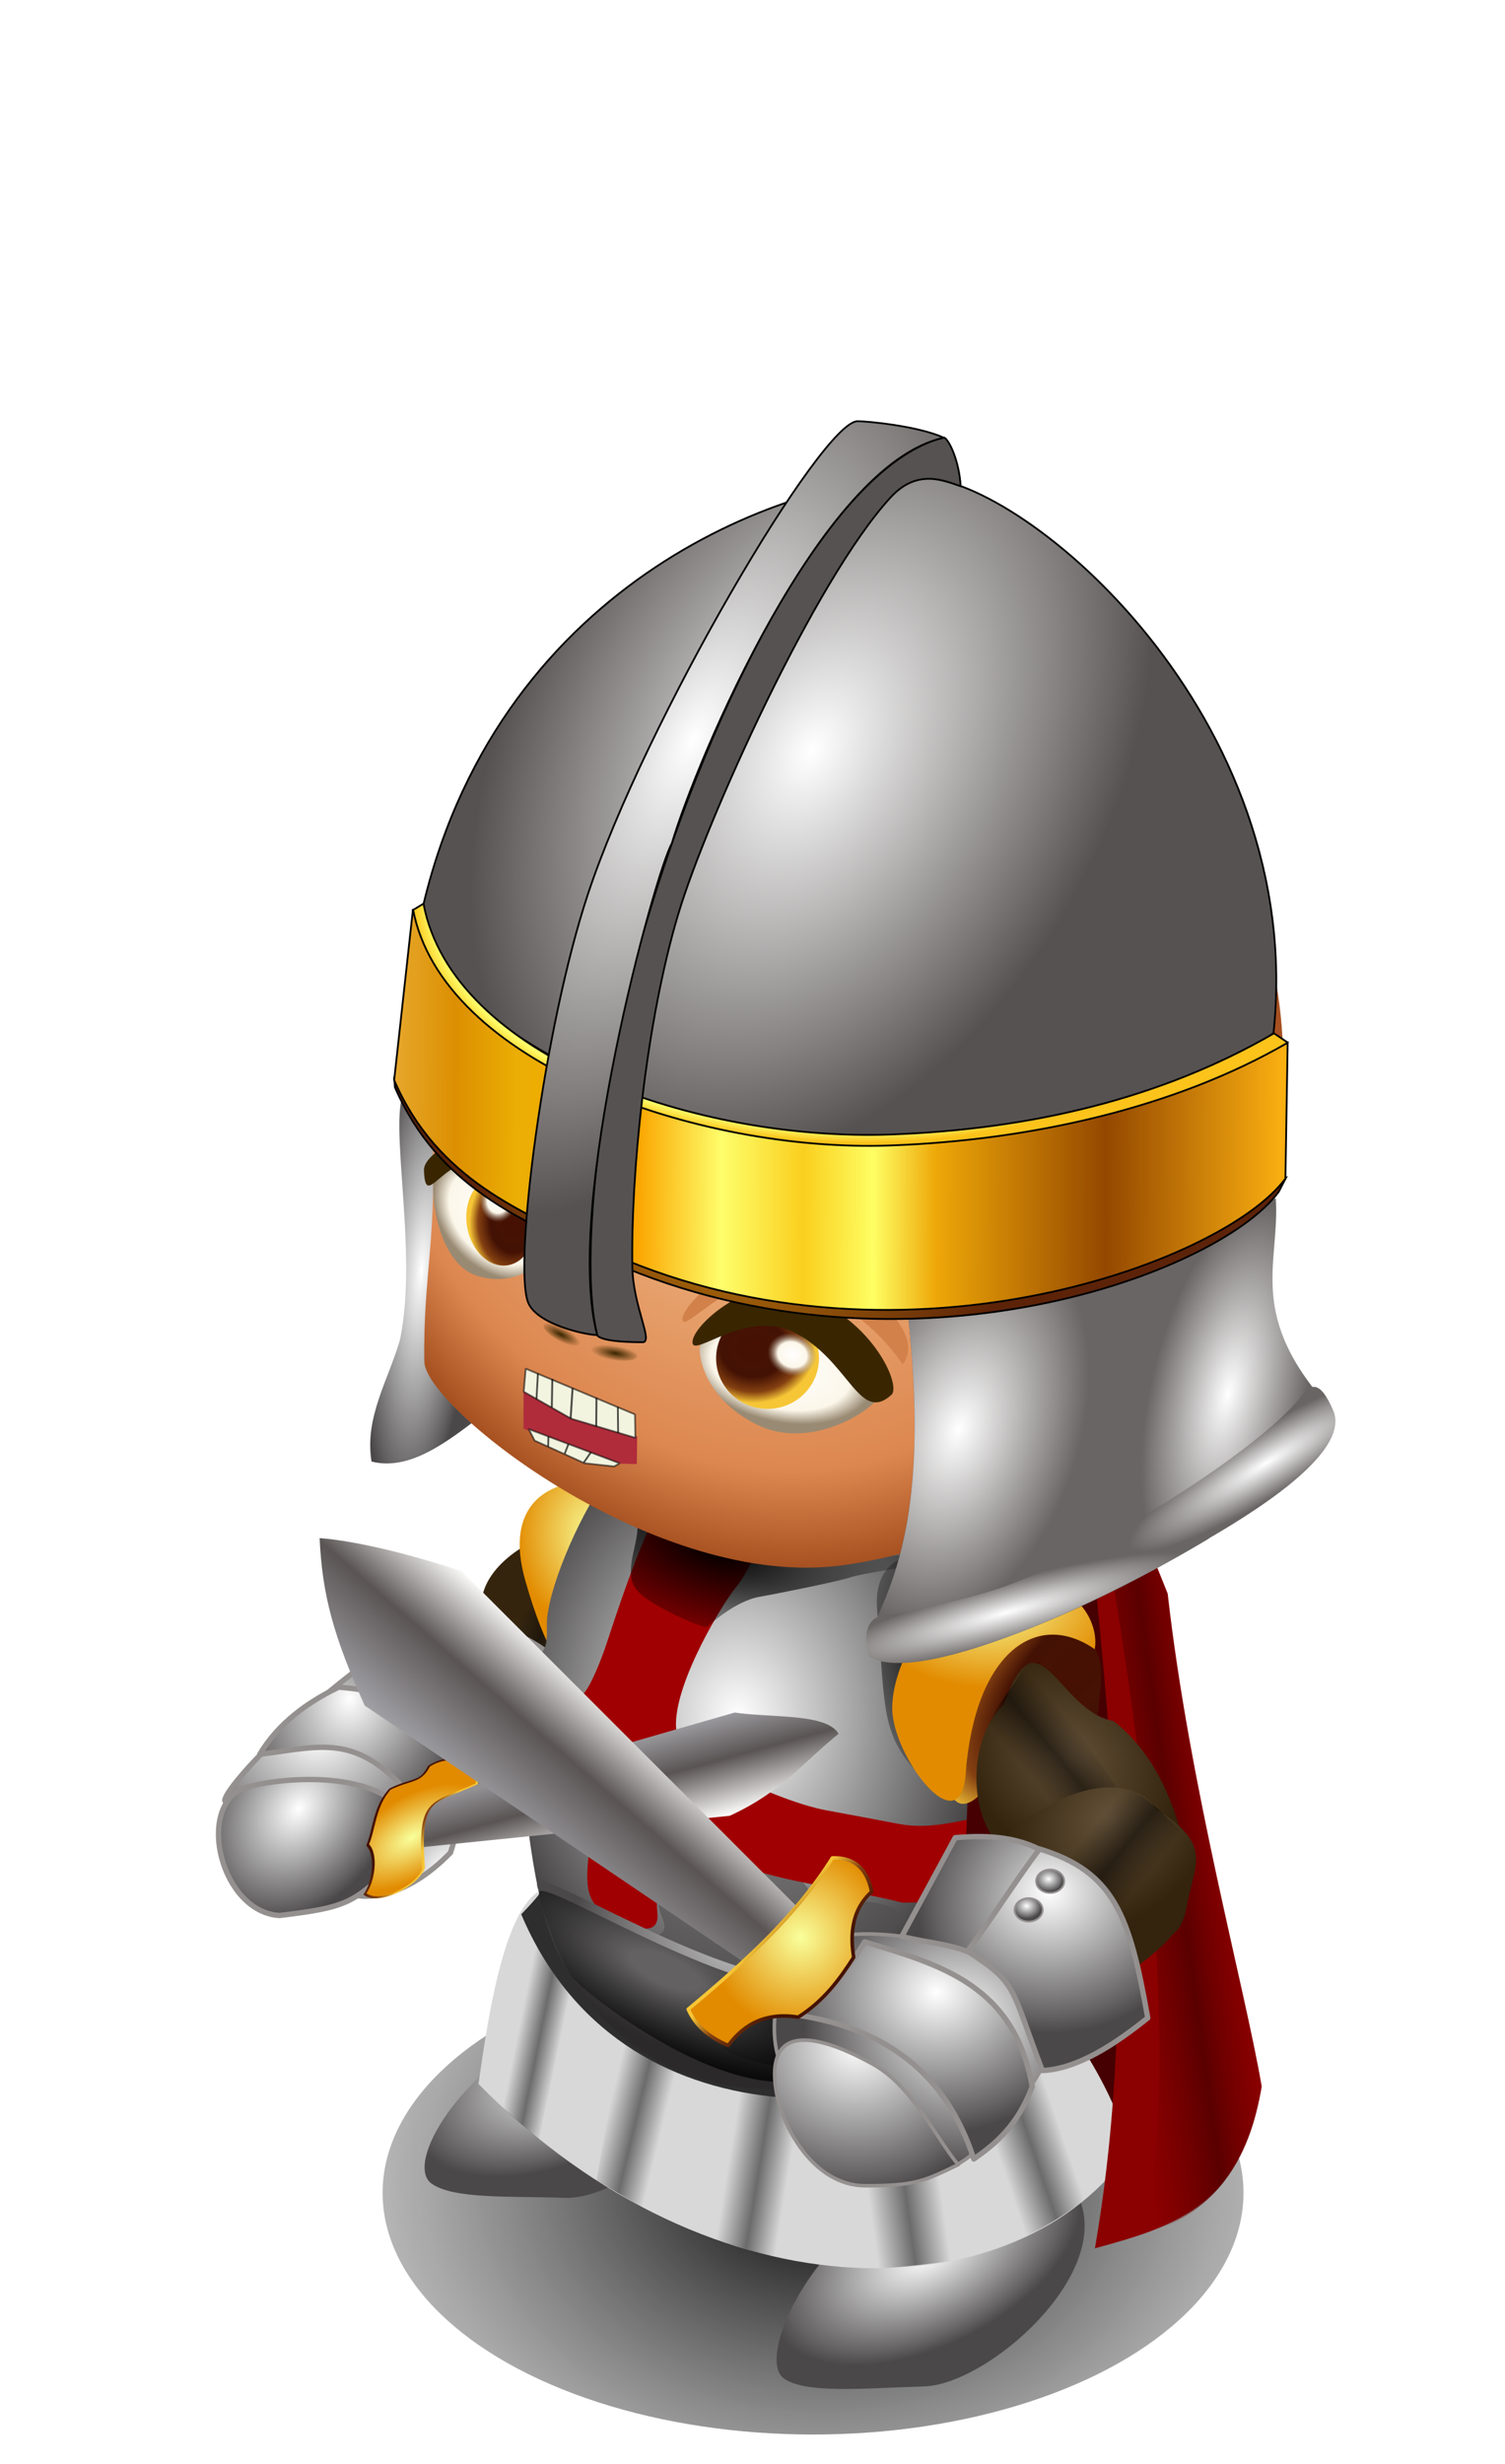 <?xml version="1.0" encoding="UTF-8" standalone="no"?>
<!-- Created with Inkscape (http://www.inkscape.org/) -->

<svg
        xmlns:dc="http://purl.org/dc/elements/1.1/"
        xmlns:cc="http://creativecommons.org/ns#"
        xmlns:rdf="http://www.w3.org/1999/02/22-rdf-syntax-ns#"
        xmlns="http://www.w3.org/2000/svg"
        xmlns:xlink="http://www.w3.org/1999/xlink"
        xmlns:sodipodi="http://sodipodi.sourceforge.net/DTD/sodipodi-0.dtd"
        xmlns:inkscape="http://www.inkscape.org/namespaces/inkscape"
        width="77"
        height="126"
        viewBox="0 0 77 126"
        id="svg5202"
        version="1.1"
        inkscape:version="0.91 r13725"
        sodipodi:docname="player.svg">
  <defs
     id="defs5204">
    <linearGradient
       id="linearGradient4518"
       inkscape:collect="always">
      <stop
         id="stop4520"
         offset="0"
         style="stop-color:#000000;stop-opacity:1" />
      <stop
         id="stop4522"
         offset="1"
         style="stop-color:#626262;stop-opacity:0.251" />
    </linearGradient>
    <radialGradient
       inkscape:collect="always"
       xlink:href="#linearGradient4213"
       id="radialGradient4229"
       cx="497.466"
       cy="90.236"
       fx="497.466"
       fy="90.236"
       r="24.876"
       gradientTransform="matrix(0.315,1.383,-1.064,0.242,394.778,-613.503)"
       gradientUnits="userSpaceOnUse" />
    <linearGradient
       inkscape:collect="always"
       id="linearGradient4213">
      <stop
         style="stop-color:#fdddac;stop-opacity:1"
         offset="0"
         id="stop4215" />
      <stop
         id="stop4231"
         offset="0.841"
         style="stop-color:#dd8750;stop-opacity:1" />
      <stop
         style="stop-color:#a65020;stop-opacity:1"
         offset="1"
         id="stop4217" />
    </linearGradient>
    <radialGradient
       inkscape:collect="always"
       xlink:href="#linearGradient4274"
       id="radialGradient4272"
       cx="457.675"
       cy="109.407"
       fx="457.675"
       fy="109.407"
       r="5.113"
       gradientTransform="matrix(1.008,0.227,-0.131,0.58,17.318,-58.111)"
       gradientUnits="userSpaceOnUse" />
    <linearGradient
       id="linearGradient4274"
       inkscape:collect="always">
      <stop
         id="stop4276"
         offset="0"
         style="stop-color:#ffffff;stop-opacity:1" />
      <stop
         style="stop-color:#fcf7ea;stop-opacity:1"
         offset="0.756"
         id="stop4278" />
      <stop
         id="stop4280"
         offset="1"
         style="stop-color:#998a73;stop-opacity:1" />
    </linearGradient>
    <radialGradient
       inkscape:collect="always"
       xlink:href="#linearGradient4305"
       id="radialGradient4313"
       cx="449.401"
       cy="111.574"
       fx="449.401"
       fy="111.574"
       r="2.888"
       gradientTransform="matrix(-0.014,1.066,-1.2,-0.015,602.967,-369.239)"
       gradientUnits="userSpaceOnUse" />
    <linearGradient
       inkscape:collect="always"
       id="linearGradient4305">
      <stop
         style="stop-color:#461103;stop-opacity:1"
         offset="0"
         id="stop4307" />
      <stop
         id="stop4337"
         offset="0.534"
         style="stop-color:#441204;stop-opacity:1" />
      <stop
         id="stop4315"
         offset="0.799"
         style="stop-color:#844011;stop-opacity:1" />
      <stop
         style="stop-color:#f6c636;stop-opacity:1"
         offset="1"
         id="stop4309" />
    </linearGradient>
    <radialGradient
       inkscape:collect="always"
       xlink:href="#linearGradient4327"
       id="radialGradient4325"
       cx="460.109"
       cy="110.3"
       fx="460.109"
       fy="110.3"
       r="1.278"
       gradientTransform="matrix(1.113,0,0,0.935,-36.769,-153.071)"
       gradientUnits="userSpaceOnUse" />
    <linearGradient
       inkscape:collect="always"
       id="linearGradient4327">
      <stop
         style="stop-color:#ffffff;stop-opacity:1"
         offset="0"
         id="stop4329" />
      <stop
         id="stop4331"
         offset="0.584"
         style="stop-color:#fcf7ea;stop-opacity:1" />
      <stop
         style="stop-color:#998a73;stop-opacity:0"
         offset="1"
         id="stop4333" />
    </linearGradient>
    <radialGradient
       inkscape:collect="always"
       xlink:href="#linearGradient4274"
       id="radialGradient4272-7"
       cx="457.675"
       cy="109.407"
       fx="457.675"
       fy="109.407"
       r="5.113"
       gradientTransform="matrix(1.008,0.227,-0.131,0.58,17.318,-58.111)"
       gradientUnits="userSpaceOnUse" />
    <radialGradient
       inkscape:collect="always"
       xlink:href="#linearGradient4305"
       id="radialGradient4313-6"
       cx="449.401"
       cy="111.574"
       fx="449.401"
       fy="111.574"
       r="2.888"
       gradientTransform="matrix(-0.014,1.066,-1.2,-0.015,603.316,-368.682)"
       gradientUnits="userSpaceOnUse" />
    <radialGradient
       inkscape:collect="always"
       xlink:href="#linearGradient4327"
       id="radialGradient4325-7"
       cx="460.109"
       cy="110.3"
       fx="460.109"
       fy="110.3"
       r="1.278"
       gradientTransform="matrix(1.113,0,0,0.935,-36.81,-152.99)"
       gradientUnits="userSpaceOnUse" />
    <filter
       inkscape:collect="always"
       style="color-interpolation-filters:sRGB"
       id="filter4463"
       x="-0.02"
       width="1.039"
       y="-0.031"
       height="1.061">
      <feGaussianBlur
         inkscape:collect="always"
         stdDeviation="0.052"
         id="feGaussianBlur4465" />
    </filter>
    <radialGradient
       inkscape:collect="always"
       xlink:href="#linearGradient4547"
       id="radialGradient4553"
       cx="448.018"
       cy="119.707"
       fx="448.018"
       fy="119.707"
       r="1.026"
       gradientTransform="matrix(1.371,0,0,0.422,-160.486,-2.185)"
       gradientUnits="userSpaceOnUse" />
    <linearGradient
       inkscape:collect="always"
       id="linearGradient4547">
      <stop
         style="stop-color:#392600;stop-opacity:1;"
         offset="0"
         id="stop4549" />
      <stop
         style="stop-color:#392600;stop-opacity:0;"
         offset="1"
         id="stop4551" />
    </linearGradient>
    <radialGradient
       inkscape:collect="always"
       xlink:href="#linearGradient4547"
       id="radialGradient4553-2"
       cx="448.018"
       cy="119.707"
       fx="448.018"
       fy="119.707"
       r="1.026"
       gradientTransform="matrix(1.2,0,0,0.39,-79.999,-141.401)"
       gradientUnits="userSpaceOnUse" />
    <radialGradient
       inkscape:collect="always"
       xlink:href="#linearGradient7470"
       id="radialGradient7468"
       cx="534.777"
       cy="152.679"
       fx="534.777"
       fy="152.679"
       r="15.156"
       gradientTransform="matrix(0.956,0.124,-0.183,1.412,19.482,-129.299)"
       gradientUnits="userSpaceOnUse" />
    <linearGradient
       id="linearGradient7470"
       inkscape:collect="always">
      <stop
         id="stop7472"
         offset="0"
         style="stop-color:#fdddac;stop-opacity:1" />
      <stop
         style="stop-color:#dd8750;stop-opacity:1"
         offset="0.718"
         id="stop7474" />
      <stop
         id="stop7476"
         offset="1"
         style="stop-color:#a65020;stop-opacity:1" />
    </linearGradient>
    <filter
       inkscape:collect="always"
       style="color-interpolation-filters:sRGB"
       id="filter7501"
       x="-0.036"
       width="1.072"
       y="-0.071"
       height="1.143">
      <feGaussianBlur
         inkscape:collect="always"
         stdDeviation="0.314"
         id="feGaussianBlur7503" />
    </filter>
    <radialGradient
       inkscape:collect="always"
       xlink:href="#linearGradient4402"
       id="radialGradient4438"
       cx="445.822"
       cy="196.035"
       fx="445.822"
       fy="196.035"
       r="13.113"
       gradientTransform="matrix(0.324,0.073,-0.183,0.809,340.535,4.591)"
       gradientUnits="userSpaceOnUse" />
    <linearGradient
       inkscape:collect="always"
       id="linearGradient4402">
      <stop
         style="stop-color:#ffffff;stop-opacity:1"
         offset="0"
         id="stop4404" />
      <stop
         style="stop-color:#696564;stop-opacity:1"
         offset="1"
         id="stop4406" />
    </linearGradient>
    <radialGradient
       inkscape:collect="always"
       xlink:href="#linearGradient4402"
       id="radialGradient4410"
       cx="432.407"
       cy="196.161"
       fx="432.407"
       fy="196.161"
       r="6.543"
       gradientTransform="matrix(-0.994,-0.311,0.517,-1.651,762.384,656.062)"
       gradientUnits="userSpaceOnUse" />
    <radialGradient
       inkscape:collect="always"
       xlink:href="#linearGradient4402"
       id="radialGradient4422"
       cx="435.41"
       cy="204.868"
       fx="435.41"
       fy="204.868"
       r="13.163"
       gradientTransform="matrix(0.808,-0.22,0.035,0.129,104.04,277.37)"
       gradientUnits="userSpaceOnUse" />
    <radialGradient
       inkscape:collect="always"
       xlink:href="#linearGradient4402"
       id="radialGradient4422-7"
       cx="459.142"
       cy="168.811"
       fx="459.142"
       fy="168.811"
       r="13.163"
       gradientTransform="matrix(0.58,-0.358,0.073,0.119,199.005,343.899)"
       gradientUnits="userSpaceOnUse" />
    <radialGradient
       inkscape:collect="always"
       xlink:href="#linearGradient7722"
       id="radialGradient7728"
       cx="426.132"
       cy="159.311"
       fx="426.132"
       fy="159.311"
       r="23.852"
       gradientTransform="matrix(0.618,0.343,-0.515,0.927,244.543,-133.989)"
       gradientUnits="userSpaceOnUse" />
    <linearGradient
       inkscape:collect="always"
       id="linearGradient7722">
      <stop
         style="stop-color:#ffffff;stop-opacity:1"
         offset="0"
         id="stop7724" />
      <stop
         style="stop-color:#565251;stop-opacity:1"
         offset="1"
         id="stop7726" />
    </linearGradient>
    <radialGradient
       inkscape:collect="always"
       xlink:href="#linearGradient7833"
       id="radialGradient7831"
       cx="430.082"
       cy="163.766"
       fx="430.082"
       fy="163.766"
       r="25.124"
       gradientTransform="matrix(0.596,-0.661,0.463,0.417,93.448,379.047)"
       gradientUnits="userSpaceOnUse" />
    <linearGradient
       id="linearGradient7833"
       inkscape:collect="always">
      <stop
         id="stop7835"
         offset="0"
         style="stop-color:#eaa308;stop-opacity:1" />
      <stop
         id="stop7853"
         offset="1"
         style="stop-color:#5c2309;stop-opacity:1" />
    </linearGradient>
    <radialGradient
       inkscape:collect="always"
       xlink:href="#linearGradient7897"
       id="radialGradient7895"
       cx="446.69"
       cy="188.365"
       fx="446.69"
       fy="188.365"
       r="24.628"
       gradientTransform="matrix(-0.955,-0.048,0.025,-0.508,848.787,270.166)"
       gradientUnits="userSpaceOnUse" />
    <linearGradient
       inkscape:collect="always"
       id="linearGradient7897">
      <stop
         style="stop-color:#fefd62;stop-opacity:1"
         offset="0"
         id="stop7899" />
      <stop
         id="stop7903"
         offset="0.951"
         style="stop-color:#fefe6b;stop-opacity:1" />
      <stop
         style="stop-color:#fcc31a;stop-opacity:1"
         offset="1"
         id="stop7901" />
    </linearGradient>
    <linearGradient
       inkscape:collect="always"
       xlink:href="#linearGradient7759"
       id="linearGradient7765"
       x1="402.388"
       y1="166.888"
       x2="452.416"
       y2="167.065"
       gradientUnits="userSpaceOnUse"
       gradientTransform="translate(0,-4.75)" />
    <linearGradient
       inkscape:collect="always"
       id="linearGradient7759">
      <stop
         style="stop-color:#e6a72c;stop-opacity:1"
         offset="0"
         id="stop7761" />
      <stop
         id="stop7781"
         offset="0.069"
         style="stop-color:#dc8f01;stop-opacity:1" />
      <stop
         id="stop7779"
         offset="0.137"
         style="stop-color:#ebae04;stop-opacity:1" />
      <stop
         id="stop7777"
         offset="0.274"
         style="stop-color:#fba600;stop-opacity:1" />
      <stop
         id="stop7767"
         offset="0.368"
         style="stop-color:#fefe6b;stop-opacity:1" />
      <stop
         style="stop-color:#facf1e;stop-opacity:1"
         offset="0.46"
         id="stop7769" />
      <stop
         id="stop7771"
         offset="0.539"
         style="stop-color:#fefe63;stop-opacity:1" />
      <stop
         style="stop-color:#eea708;stop-opacity:1"
         offset="0.609"
         id="stop7775" />
      <stop
         style="stop-color:#944800;stop-opacity:1"
         offset="0.799"
         id="stop7773" />
      <stop
         style="stop-color:#fbb011;stop-opacity:1"
         offset="1"
         id="stop7763" />
    </linearGradient>
    <radialGradient
       inkscape:collect="always"
       xlink:href="#linearGradient7722"
       id="radialGradient7742"
       cx="419.647"
       cy="163.675"
       fx="419.647"
       fy="163.675"
       r="11.96"
       gradientTransform="matrix(1.017,0.489,-1.044,2.171,163.282,-401.269)"
       gradientUnits="userSpaceOnUse" />
    <linearGradient
       inkscape:collect="always"
       xlink:href="#linearGradient7824"
       id="linearGradient7754"
       x1="487.904"
       y1="178.953"
       x2="490.29"
       y2="179.439"
       gradientUnits="userSpaceOnUse" />
    <linearGradient
       id="linearGradient7824"
       inkscape:collect="always">
      <stop
         id="stop7826"
         offset="0"
         style="stop-color:#000000;stop-opacity:0" />
      <stop
         style="stop-color:#000000;stop-opacity:1"
         offset="0.512"
         id="stop7828" />
      <stop
         id="stop7830"
         offset="1"
         style="stop-color:#000000;stop-opacity:0;" />
    </linearGradient>
    <linearGradient
       gradientTransform="translate(5.354,4.041)"
       inkscape:collect="always"
       xlink:href="#linearGradient7824"
       id="linearGradient7754-6"
       x1="487.727"
       y1="178.909"
       x2="490.799"
       y2="179.65"
       gradientUnits="userSpaceOnUse" />
    <linearGradient
       gradientTransform="translate(12.596,7.223)"
       inkscape:collect="always"
       xlink:href="#linearGradient7824"
       id="linearGradient7754-6-6"
       x1="487.164"
       y1="178.784"
       x2="490.549"
       y2="179.338"
       gradientUnits="userSpaceOnUse" />
    <linearGradient
       gradientTransform="translate(20.07,7.831)"
       inkscape:collect="always"
       xlink:href="#linearGradient7824"
       id="linearGradient7754-6-6-7"
       x1="487.383"
       y1="179.596"
       x2="491.424"
       y2="179.025"
       gradientUnits="userSpaceOnUse" />
    <linearGradient
       gradientTransform="translate(27.834,5.956)"
       inkscape:collect="always"
       xlink:href="#linearGradient7824"
       id="linearGradient7754-6-6-7-0"
       x1="487.164"
       y1="180.346"
       x2="490.737"
       y2="179.119"
       gradientUnits="userSpaceOnUse" />
    <filter
       inkscape:collect="always"
       style="color-interpolation-filters:sRGB"
       id="filter7741"
       x="-0.017"
       width="1.033"
       y="-0.043"
       height="1.085">
      <feGaussianBlur
         inkscape:collect="always"
         stdDeviation="0.217"
         id="feGaussianBlur7743" />
    </filter>
    <radialGradient
       inkscape:collect="always"
       xlink:href="#linearGradient3379"
       id="radialGradient4187"
       cx="339.805"
       cy="845.592"
       fx="339.805"
       fy="845.592"
       r="44.344"
       gradientTransform="matrix(1,0,0,1.22,0,-186.575)"
       gradientUnits="userSpaceOnUse" />
    <linearGradient
       inkscape:collect="always"
       id="linearGradient3379">
      <stop
         style="stop-color:#ffffff;stop-opacity:1"
         offset="0"
         id="stop3381" />
      <stop
         style="stop-color:#2b292a;stop-opacity:1"
         offset="1"
         id="stop3383" />
    </linearGradient>
    <filter
       inkscape:collect="always"
       style="color-interpolation-filters:sRGB"
       id="filter4235"
       x="-0.059"
       width="1.119"
       y="-0.04"
       height="1.08">
      <feGaussianBlur
         inkscape:collect="always"
         stdDeviation="2.121"
         id="feGaussianBlur4237" />
    </filter>
    <radialGradient
       inkscape:collect="always"
       xlink:href="#linearGradient4189"
       id="radialGradient4401"
       cx="494.64"
       cy="840.342"
       fx="494.64"
       fy="840.342"
       r="6.177"
       gradientTransform="matrix(2.742,0.575,0.225,3.129,-1170.552,-2075.248)"
       gradientUnits="userSpaceOnUse" />
    <linearGradient
       inkscape:collect="always"
       id="linearGradient4189">
      <stop
         style="stop-color:#000000;stop-opacity:1"
         offset="0"
         id="stop4191" />
      <stop
         style="stop-color:#000000;stop-opacity:0.251"
         offset="1"
         id="stop4193" />
    </linearGradient>
    <filter
       inkscape:collect="always"
       style="color-interpolation-filters:sRGB"
       id="filter4419"
       x="-0.044"
       width="1.089"
       y="-0.03"
       height="1.061">
      <feGaussianBlur
         inkscape:collect="always"
         stdDeviation="0.461"
         id="feGaussianBlur4421" />
    </filter>
    <radialGradient
       inkscape:collect="always"
       xlink:href="#linearGradient4189"
       id="radialGradient4197"
       cx="226.016"
       cy="811.893"
       fx="226.016"
       fy="811.893"
       r="26.247"
       gradientTransform="matrix(-1.063,-0.329,0.145,-0.467,459.028,1272.014)"
       gradientUnits="userSpaceOnUse" />
    <filter
       inkscape:collect="always"
       style="color-interpolation-filters:sRGB"
       id="filter4203"
       x="-0.019"
       width="1.037"
       y="-0.034"
       height="1.067">
      <feGaussianBlur
         inkscape:collect="always"
         stdDeviation="0.408"
         id="feGaussianBlur4205" />
    </filter>
    <linearGradient
       inkscape:collect="always"
       xlink:href="#linearGradient4189"
       id="linearGradient4221"
       x1="457.846"
       y1="809.849"
       x2="456.457"
       y2="812.472"
       gradientUnits="userSpaceOnUse"
       gradientTransform="translate(-115.809,-2.054)" />
    <radialGradient
       inkscape:collect="always"
       xlink:href="#linearGradient4385"
       id="radialGradient4309-1"
       cx="357.74"
       cy="812.49"
       fx="357.74"
       fy="812.49"
       r="40.478"
       gradientTransform="matrix(0.938,-0.171,0.107,0.587,-70.773,459.305)"
       gradientUnits="userSpaceOnUse" />
    <linearGradient
       inkscape:collect="always"
       id="linearGradient4385">
      <stop
         style="stop-color:#ffffff;stop-opacity:1"
         offset="0"
         id="stop4387" />
      <stop
         id="stop4389"
         offset="0.877"
         style="stop-color:#636162;stop-opacity:1" />
      <stop
         style="stop-color:#4a4849;stop-opacity:1"
         offset="1"
         id="stop4391" />
    </linearGradient>
    <radialGradient
       inkscape:collect="always"
       xlink:href="#linearGradient4301"
       id="radialGradient4309"
       cx="327.931"
       cy="882.522"
       fx="327.931"
       fy="882.522"
       r="40.478"
       gradientTransform="matrix(0.736,0.334,-0.121,0.265,193.74,541.686)"
       gradientUnits="userSpaceOnUse" />
    <linearGradient
       id="linearGradient4301"
       inkscape:collect="always">
      <stop
         id="stop4303"
         offset="0"
         style="stop-color:#636162;stop-opacity:1" />
      <stop
         style="stop-color:#636162;stop-opacity:1"
         offset="0.184"
         id="stop4305" />
      <stop
         id="stop4307-5"
         offset="1"
         style="stop-color:#000000;stop-opacity:0.727" />
    </linearGradient>
    <linearGradient
       inkscape:collect="always"
       xlink:href="#linearGradient7824"
       id="linearGradient4245"
       x1="334.569"
       y1="897.289"
       x2="394.926"
       y2="882.642"
       gradientUnits="userSpaceOnUse" />
    <filter
       inkscape:collect="always"
       style="color-interpolation-filters:sRGB"
       id="filter4257"
       x="-0.008"
       width="1.017"
       y="-0.021"
       height="1.042">
      <feGaussianBlur
         inkscape:collect="always"
         stdDeviation="0.181"
         id="feGaussianBlur4259" />
    </filter>
    <radialGradient
       inkscape:collect="always"
       xlink:href="#linearGradient4385"
       id="radialGradient9245"
       cx="490.82"
       cy="126.286"
       fx="490.82"
       fy="126.286"
       r="7.506"
       gradientTransform="matrix(0.407,0.03,-0.133,1.796,-154.987,-180.286)"
       gradientUnits="userSpaceOnUse" />
    <radialGradient
       inkscape:collect="always"
       xlink:href="#linearGradient9815"
       id="radialGradient9821"
       cx="605.389"
       cy="156.067"
       fx="605.389"
       fy="156.067"
       r="7.186"
       gradientTransform="matrix(0.578,0.483,-0.592,0.709,347.775,-246.424)"
       gradientUnits="userSpaceOnUse" />
    <linearGradient
       inkscape:collect="always"
       id="linearGradient9815">
      <stop
         style="stop-color:#64523a;stop-opacity:1"
         offset="0"
         id="stop9817" />
      <stop
         style="stop-color:#34240d;stop-opacity:1"
         offset="1"
         id="stop9819" />
    </linearGradient>
    <radialGradient
       inkscape:collect="always"
       xlink:href="#linearGradient4385"
       id="radialGradient9293-2"
       cx="592.97"
       cy="166.547"
       fx="592.97"
       fy="166.547"
       r="5.124"
       gradientTransform="matrix(1.707,-0.026,0.025,1.64,-419.526,-89.671)"
       gradientUnits="userSpaceOnUse" />
    <radialGradient
       inkscape:collect="always"
       xlink:href="#linearGradient4385"
       id="radialGradient9293"
       cx="592.97"
       cy="166.547"
       fx="592.97"
       fy="166.547"
       r="5.124"
       gradientTransform="matrix(1.707,-0.026,0.025,1.64,-425.335,-88.355)"
       gradientUnits="userSpaceOnUse" />
    <radialGradient
       inkscape:collect="always"
       xlink:href="#linearGradient4385"
       id="radialGradient9304"
       cx="595.375"
       cy="165.836"
       fx="595.375"
       fy="165.836"
       r="6.75"
       gradientTransform="matrix(1.315,0.025,-0.022,1.171,-183.732,-42.707)"
       gradientUnits="userSpaceOnUse" />
    <linearGradient
       gradientTransform="matrix(0.676,0.737,-0.737,0.676,405.451,-321.372)"
       inkscape:collect="always"
       xlink:href="#linearGradient7824"
       id="linearGradient7754-6-6-7-8"
       x1="487.383"
       y1="179.596"
       x2="491.424"
       y2="179.025"
       gradientUnits="userSpaceOnUse" />
    <radialGradient
       inkscape:collect="always"
       xlink:href="#linearGradient4385"
       id="radialGradient9304-2"
       cx="595.375"
       cy="165.836"
       fx="595.375"
       fy="165.836"
       r="6.75"
       gradientTransform="matrix(1.315,0.025,-0.022,1.171,-177.453,-48.291)"
       gradientUnits="userSpaceOnUse" />
    <radialGradient
       inkscape:collect="always"
       xlink:href="#linearGradient4385"
       id="radialGradient9304-2-1"
       cx="595.375"
       cy="165.836"
       fx="595.375"
       fy="165.836"
       r="6.75"
       gradientTransform="matrix(1.315,0.025,-0.022,1.171,-175.985,-47.755)"
       gradientUnits="userSpaceOnUse" />
    <radialGradient
       inkscape:collect="always"
       xlink:href="#linearGradient4385"
       id="radialGradient9727"
       cx="601.82"
       cy="159.939"
       fx="601.82"
       fy="159.939"
       r="0.839"
       gradientTransform="matrix(1,0,0,0.842,0,25.349)"
       gradientUnits="userSpaceOnUse" />
    <radialGradient
       inkscape:collect="always"
       xlink:href="#linearGradient4385"
       id="radialGradient9719"
       cx="600.594"
       cy="161.437"
       fx="600.594"
       fy="161.437"
       r="0.839"
       gradientTransform="matrix(1,0,0,0.842,0,25.603)"
       gradientUnits="userSpaceOnUse" />
    <radialGradient
       inkscape:collect="always"
       xlink:href="#linearGradient4305"
       id="radialGradient9832-6"
       cx="630.077"
       cy="147.828"
       fx="630.077"
       fy="147.828"
       r="7.312"
       gradientTransform="matrix(-0.97,1.025,-0.467,-0.442,1278.371,-444.505)"
       gradientUnits="userSpaceOnUse" />
    <radialGradient
       inkscape:collect="always"
       xlink:href="#linearGradient9834"
       id="radialGradient9832"
       cx="593.312"
       cy="132.456"
       fx="593.312"
       fy="132.456"
       r="7.312"
       gradientTransform="matrix(1,0,0,0.667,0,43.746)"
       gradientUnits="userSpaceOnUse" />
    <linearGradient
       inkscape:collect="always"
       id="linearGradient9834">
      <stop
         style="stop-color:#f9ff9b;stop-opacity:1"
         offset="0"
         id="stop9836" />
      <stop
         style="stop-color:#e28b00;stop-opacity:1"
         offset="1"
         id="stop9838" />
    </linearGradient>
    <radialGradient
       inkscape:collect="always"
       xlink:href="#linearGradient9815"
       id="radialGradient9821-1"
       cx="608.525"
       cy="158.097"
       fx="608.525"
       fy="158.097"
       r="7.186"
       gradientTransform="matrix(0.49,-0.572,0.702,0.601,188.624,393.939)"
       gradientUnits="userSpaceOnUse" />
    <linearGradient
       gradientTransform="matrix(0.745,-0.667,0.667,0.745,114.396,335.34)"
       inkscape:collect="always"
       xlink:href="#linearGradient7824"
       id="linearGradient7754-6-6-7-8-3"
       x1="487.383"
       y1="179.596"
       x2="491.105"
       y2="179.747"
       gradientUnits="userSpaceOnUse" />
    <linearGradient
       gradientTransform="matrix(0.745,-0.667,0.667,0.745,114.396,335.34)"
       inkscape:collect="always"
       xlink:href="#linearGradient7824"
       id="linearGradient11264"
       x1="487.383"
       y1="179.596"
       x2="491.105"
       y2="179.747"
       gradientUnits="userSpaceOnUse" />
    <linearGradient
       gradientTransform="translate(5.354,4.041)"
       inkscape:collect="always"
       xlink:href="#linearGradient7824"
       id="linearGradient11294"
       x1="487.727"
       y1="178.909"
       x2="490.799"
       y2="179.65"
       gradientUnits="userSpaceOnUse" />
    <linearGradient
       gradientTransform="translate(12.596,7.223)"
       inkscape:collect="always"
       xlink:href="#linearGradient7824"
       id="linearGradient11296"
       x1="487.164"
       y1="178.784"
       x2="490.549"
       y2="179.338"
       gradientUnits="userSpaceOnUse" />
    <linearGradient
       gradientTransform="translate(20.07,7.831)"
       inkscape:collect="always"
       xlink:href="#linearGradient7824"
       id="linearGradient11298"
       x1="487.383"
       y1="179.596"
       x2="491.424"
       y2="179.025"
       gradientUnits="userSpaceOnUse" />
    <linearGradient
       gradientTransform="translate(27.834,5.956)"
       inkscape:collect="always"
       xlink:href="#linearGradient7824"
       id="linearGradient11300"
       x1="487.164"
       y1="180.346"
       x2="490.737"
       y2="179.119"
       gradientUnits="userSpaceOnUse" />
    <radialGradient
       inkscape:collect="always"
       xlink:href="#linearGradient4385"
       id="radialGradient9304-1-3-9-0"
       cx="592.64"
       cy="148.656"
       fx="592.64"
       fy="148.656"
       r="6.75"
       gradientTransform="matrix(0.618,0.427,-0.571,0.826,187.257,-216.095)"
       gradientUnits="userSpaceOnUse" />
    <radialGradient
       inkscape:collect="always"
       xlink:href="#linearGradient4385"
       id="radialGradient9304-1-5"
       cx="586.293"
       cy="155.125"
       fx="586.293"
       fy="155.125"
       r="6.75"
       gradientTransform="matrix(1.315,0.025,-0.022,1.171,-306.04,-43.943)"
       gradientUnits="userSpaceOnUse" />
    <radialGradient
       inkscape:collect="always"
       xlink:href="#linearGradient4385"
       id="radialGradient9304-1"
       cx="595.621"
       cy="150.397"
       fx="595.621"
       fy="150.397"
       r="6.75"
       gradientTransform="matrix(1.315,0.025,-0.022,1.171,-310.87,-44.225)"
       gradientUnits="userSpaceOnUse" />
    <radialGradient
       inkscape:collect="always"
       xlink:href="#linearGradient4385"
       id="radialGradient9304-1-3"
       cx="595.512"
       cy="149.909"
       fx="595.512"
       fy="149.909"
       r="6.75"
       gradientTransform="matrix(0.955,0.162,-0.196,1.155,-76,-119.351)"
       gradientUnits="userSpaceOnUse" />
    <radialGradient
       inkscape:collect="always"
       xlink:href="#linearGradient4385"
       id="radialGradient9304-1-3-9"
       cx="591.011"
       cy="148.054"
       fx="591.011"
       fy="148.054"
       r="6.75"
       gradientTransform="matrix(0.618,0.427,-0.571,0.826,179.769,-218.25)"
       gradientUnits="userSpaceOnUse" />
    <radialGradient
       inkscape:collect="always"
       xlink:href="#linearGradient9815"
       id="radialGradient9821-4"
       cx="605.389"
       cy="156.067"
       fx="605.389"
       fy="156.067"
       r="7.186"
       gradientTransform="matrix(-0.471,-0.393,0.482,-0.577,687.237,471.607)"
       gradientUnits="userSpaceOnUse" />
    <linearGradient
       gradientTransform="matrix(-0.55,-0.6,0.6,-0.55,640.284,532.62)"
       inkscape:collect="always"
       xlink:href="#linearGradient7824"
       id="linearGradient7754-6-6-7-8-4"
       x1="487.383"
       y1="179.596"
       x2="491.424"
       y2="179.025"
       gradientUnits="userSpaceOnUse" />
    <radialGradient
       inkscape:collect="always"
       xlink:href="#linearGradient9834"
       id="radialGradient11504"
       cx="482.181"
       cy="134.442"
       fx="482.181"
       fy="134.442"
       r="4.451"
       gradientTransform="matrix(1,0,0,1.247,0,-33.723)"
       gradientUnits="userSpaceOnUse" />
    <radialGradient
       inkscape:collect="always"
       xlink:href="#linearGradient4385"
       id="radialGradient9256"
       cx="503.983"
       cy="197.781"
       fx="503.983"
       fy="197.781"
       r="8.825"
       gradientTransform="matrix(0.95,-0.471,0.255,0.514,-493.03,241.701)"
       gradientUnits="userSpaceOnUse" />
    <radialGradient
       inkscape:collect="always"
       xlink:href="#linearGradient4385"
       id="radialGradient9256-8"
       cx="503.983"
       cy="197.781"
       fx="503.983"
       fy="197.781"
       r="8.825"
       gradientTransform="matrix(0.95,-0.471,0.255,0.514,-472.89,252.286)"
       gradientUnits="userSpaceOnUse" />
    <linearGradient
       inkscape:collect="always"
       xlink:href="#linearGradient11909"
       id="linearGradient11915"
       x1="570.58"
       y1="167.279"
       x2="577.524"
       y2="166.569"
       gradientUnits="userSpaceOnUse"
       gradientTransform="translate(13.622,0)" />
    <linearGradient
       inkscape:collect="always"
       id="linearGradient11909">
      <stop
         style="stop-color:#8b0000;stop-opacity:1;"
         offset="0"
         id="stop11911" />
      <stop
         style="stop-color:#8b0000;stop-opacity:1"
         offset="1"
         id="stop11913" />
    </linearGradient>
    <linearGradient
       inkscape:collect="always"
       xlink:href="#linearGradient11891"
       id="linearGradient11897"
       x1="577.636"
       y1="167.167"
       x2="570.766"
       y2="168.137"
       gradientUnits="userSpaceOnUse"
       gradientTransform="translate(13.622,0)" />
    <linearGradient
       inkscape:collect="always"
       id="linearGradient11891">
      <stop
         style="stop-color:#6a0000;stop-opacity:0"
         offset="0"
         id="stop11893" />
      <stop
         id="stop11907"
         offset="0.436"
         style="stop-color:#5a0000;stop-opacity:1" />
      <stop
         style="stop-color:#6a0000;stop-opacity:0;"
         offset="1"
         id="stop11895" />
    </linearGradient>
    <filter
       inkscape:collect="always"
       style="color-interpolation-filters:sRGB"
       id="filter11903"
       x="-0.036"
       width="1.072"
       y="-0.007"
       height="1.014">
      <feGaussianBlur
         inkscape:collect="always"
         stdDeviation="0.127"
         id="feGaussianBlur11905" />
    </filter>
    <linearGradient
       inkscape:collect="always"
       xlink:href="#linearGradient12074"
       id="linearGradient12072"
       x1="259.897"
       y1="178.067"
       x2="253.743"
       y2="185.11"
       gradientUnits="userSpaceOnUse"
       gradientTransform="translate(-49.736,0)" />
    <linearGradient
       inkscape:collect="always"
       id="linearGradient12074">
      <stop
         style="stop-color:#fefefc;stop-opacity:1"
         offset="0"
         id="stop12076" />
      <stop
         id="stop12095"
         offset="0.441"
         style="stop-color:#5a5454;stop-opacity:1" />
      <stop
         style="stop-color:#a0a0a4;stop-opacity:1"
         offset="1"
         id="stop12078" />
    </linearGradient>
    <radialGradient
       inkscape:collect="always"
       xlink:href="#linearGradient9834"
       id="radialGradient12106"
       cx="228.494"
       cy="198.263"
       fx="228.494"
       fy="198.263"
       r="5.151"
       gradientTransform="matrix(1,0,0,1.022,0,-4.423)"
       gradientUnits="userSpaceOnUse" />
    <linearGradient
       inkscape:collect="always"
       xlink:href="#linearGradient4305"
       id="linearGradient12114"
       x1="232.451"
       y1="202.708"
       x2="226.781"
       y2="197.692"
       gradientUnits="userSpaceOnUse" />
    <linearGradient
       inkscape:collect="always"
       xlink:href="#linearGradient12260"
       id="linearGradient12256"
       gradientUnits="userSpaceOnUse"
       gradientTransform="translate(-49.736,0)"
       x1="259.37"
       y1="179.604"
       x2="253.621"
       y2="190.314" />
    <linearGradient
       id="linearGradient12260"
       inkscape:collect="always">
      <stop
         id="stop12262"
         offset="0"
         style="stop-color:#fefefc;stop-opacity:1" />
      <stop
         style="stop-color:#5a5454;stop-opacity:1"
         offset="0.549"
         id="stop12264" />
      <stop
         id="stop12266"
         offset="1"
         style="stop-color:#a0a0a4;stop-opacity:1" />
    </linearGradient>
    <radialGradient
       inkscape:collect="always"
       xlink:href="#linearGradient9834"
       id="radialGradient12106-9"
       cx="228.494"
       cy="198.263"
       fx="228.494"
       fy="198.263"
       r="5.151"
       gradientTransform="matrix(1,0,0,1.022,0,-4.423)"
       gradientUnits="userSpaceOnUse" />
    <linearGradient
       inkscape:collect="always"
       xlink:href="#linearGradient4305"
       id="linearGradient12258"
       gradientUnits="userSpaceOnUse"
       x1="232.451"
       y1="202.708"
       x2="226.781"
       y2="197.692" />
    <radialGradient
       inkscape:collect="always"
       xlink:href="#linearGradient4518"
       id="radialGradient4516"
       cx="49.757"
       cy="1029.669"
       fx="49.757"
       fy="1029.669"
       r="19.451"
       gradientTransform="matrix(1.482,0.014,-0.018,1.132,-13.143,-128.49)"
       gradientUnits="userSpaceOnUse" />
    <filter
       inkscape:collect="always"
       style="color-interpolation-filters:sRGB"
       id="filter4540"
       x="-0.047"
       width="1.094"
       y="-0.083"
       height="1.167">
      <feGaussianBlur
         inkscape:collect="always"
         stdDeviation="0.86"
         id="feGaussianBlur4542" />
    </filter>
  </defs>
  <sodipodi:namedview
     id="base"
     pagecolor="#ffffff"
     bordercolor="#666666"
     borderopacity="1.0"
     inkscape:pageopacity="0.0"
     inkscape:pageshadow="2"
     inkscape:zoom="4.6525974"
     inkscape:cx="-47.526681"
     inkscape:cy="80.249231"
     inkscape:document-units="px"
     inkscape:current-layer="layer1"
     showgrid="false"
     inkscape:window-width="1920"
     inkscape:window-height="1015"
     inkscape:window-x="0"
     inkscape:window-y="0"
     inkscape:window-maximized="1"
     units="px" />
  <g
     inkscape:label="Layer 1"
     inkscape:groupmode="layer"
     id="layer1"
     transform="translate(0,-926.362)">
    <ellipse
       style="opacity:1;fill:url(#radialGradient4516);fill-opacity:1;stroke:none;stroke-width:0.2;stroke-linecap:round;stroke-linejoin:round;stroke-miterlimit:4;stroke-dasharray:none;stroke-opacity:1;filter:url(#filter4540)"
       id="path4508"
       cx="41.598"
       cy="1038.499"
       rx="22.023"
       ry="12.359" />
    <g
       id="g4405"
       transform="matrix(0.911,0,0,0.911,-3.932,935.528)">
      <g
         id="g7505"
         transform="translate(-450.667,-64.816)">
        <path
           style="fill:url(#radialGradient7468);fill-opacity:1;fill-rule:evenodd;stroke:none;stroke-width:1px;stroke-linecap:butt;stroke-linejoin:miter;stroke-opacity:1"
           d="m 520.465,158.596 c 0.058,4.795 -1.606,17.122 -11.892,16.98 -8.961,-0.124 -18.308,-7.317 -18.418,-18.971 -0.045,-4.796 1.494,-24.431 15.431,-24.17 9.069,0.169 14.657,7.759 14.878,26.162 z"
           id="path6659"
           inkscape:connector-curvature="0"
           sodipodi:nodetypes="sssss" />
        <path
           style="fill:#a14e1c;fill-opacity:1;stroke:none;filter:url(#filter7501)"
           d="m 514.327,136.18 c 1.533,1.7 -6.99,6.242 -10.878,6.242 -3.888,0 -8.693,0.831 -9.727,-1.193 -1.041,-2.039 6.016,-9.313 11.764,-9.195 3.887,0.08 7.069,2.181 8.841,4.146 z"
           id="path7478"
           inkscape:connector-curvature="0"
           sodipodi:nodetypes="sssss" />
      </g>
      <g
         id="g11506"
         transform="translate(-444.447,-57.936)">
        <path
           sodipodi:nodetypes="ccssccc"
           inkscape:connector-curvature="0"
           id="path9767-9"
           d="m 475.547,143.956 c -3.541,-2.596 -0.787,-4.106 0.272,-5.543 -0.554,-3.789 7.224,-6.547 8.969,-3.851 1.423,2.198 -1.748,6.811 -3.359,8.117 -2.179,1.767 -4.545,3.022 -5.92,1.287 l 2.817,-3.261 z"
           style="opacity:1;fill:url(#radialGradient9821-4);fill-opacity:1;stroke:none;stroke-width:0.2;stroke-linecap:round;stroke-linejoin:round;stroke-miterlimit:4;stroke-dasharray:none;stroke-opacity:1" />
        <path
           style="opacity:0.505;fill:url(#linearGradient7754-6-6-7-8-4);fill-opacity:1;stroke:none;stroke-width:0.1;stroke-miterlimit:4;stroke-dasharray:none;stroke-opacity:1"
           d="m 477.396,144.485 c -0.868,1.132 -2.683,-1.261 -3.268,-1.997 l 8.031,-8.117 c 0.781,0.661 2.135,2.205 2.67,3.024 z"
           id="rect7745-5-2-6-3-9"
           inkscape:connector-curvature="0"
           sodipodi:nodetypes="ccccc" />
        <path
           style="opacity:1;fill:url(#radialGradient11504);fill-opacity:1;stroke:none;stroke-width:0.2;stroke-linecap:round;stroke-linejoin:round;stroke-miterlimit:4;stroke-dasharray:none;stroke-opacity:1"
           d="m 486.844,135.878 c -0.19,3.793 -2.368,6.375 -5.172,6.266 -1.284,-0.05 -2.282,-1.658 -3.391,-5.484 -1.261,-4.353 1.339,-5.554 3.297,-5.609 1.791,-0.051 5.447,1.196 5.266,4.828 z"
           id="path11495"
           inkscape:connector-curvature="0"
           sodipodi:nodetypes="sssss" />
      </g>
      <path
         sodipodi:nodetypes="sssss"
         inkscape:connector-curvature="0"
         id="path9247"
         d="m 45.798,105.622 c 0.363,2.205 -6.391,7.8 -9.723,7.69 -3.22,-0.106 -6.273,0.072 -7.513,-0.795 -1.834,-1.283 2.907,-8.399 8.927,-9.104 3.382,-0.396 7.848,-0.584 8.309,2.21 z"
         style="opacity:1;fill:url(#radialGradient9256);fill-opacity:1;stroke:none;stroke-width:0.1;stroke-miterlimit:4;stroke-dasharray:none;stroke-opacity:1" />
      <path
         sodipodi:nodetypes="csssc"
         inkscape:connector-curvature="0"
         id="path9247-0"
         d="m 64.921,113.334 c 1.863,4.36 -5.168,10.461 -8.706,10.562 -3.38,0.097 -6.627,0.425 -7.867,-0.442 -1.834,-1.283 2.649,-10.165 8.706,-10.386 3.355,-0.122 7.22,-0.579 7.867,0.265 z"
         style="opacity:1;fill:url(#radialGradient9256-8);fill-opacity:1;stroke:none;stroke-width:0.1;stroke-miterlimit:4;stroke-dasharray:none;stroke-opacity:1" />
      <g
         id="g7884"
         transform="translate(-454.477,-75.001)">
        <path
           style="opacity:1;fill:#d8d8d8;fill-opacity:1;stroke:none;stroke-width:0.1;stroke-miterlimit:4;stroke-dasharray:none;stroke-opacity:1"
           d="m 488.981,171.151 c 3.882,4.867 10.075,13.502 28.613,4.784 2.034,3.036 3.483,6.306 4.688,9.674 -6.171,9.054 -23.269,9.835 -36.616,-3.688 0.521,-3.695 1.389,-9.441 3.315,-10.771 z"
           id="rect7711"
           inkscape:connector-curvature="0"
           sodipodi:nodetypes="ccccc" />
        <path
           style="opacity:0.502;fill:url(#linearGradient7754);fill-opacity:1;stroke:none;stroke-width:0.1;stroke-miterlimit:4;stroke-dasharray:none;stroke-opacity:1"
           d="m 488.875,174.175 c 1.73,-0.426 2.386,0.529 1.938,2.562 l -1.75,8.281 -2.047,-1.734 z"
           id="rect7745"
           inkscape:connector-curvature="0"
           sodipodi:nodetypes="ccccc" />
        <path
           style="opacity:0.502;fill:url(#linearGradient7754-6);fill-opacity:1;stroke:none;stroke-width:0.1;stroke-miterlimit:4;stroke-dasharray:none;stroke-opacity:1"
           d="m 493.742,179.055 c 1.417,-0.77 3.591,0.971 3.361,2.223 l -2.246,7.56 -2.567,-1.506 z"
           id="rect7745-5"
           inkscape:connector-curvature="0"
           sodipodi:nodetypes="ccccc" />
        <path
           style="opacity:0.505;fill:url(#linearGradient7754-6-6);fill-opacity:1;stroke:none;stroke-width:0.1;stroke-miterlimit:4;stroke-dasharray:none;stroke-opacity:1"
           d="m 500.126,182.128 c 0.734,-1.726 3.51,-1.274 3.721,0.598 l -1.183,9.029 c -1.31,-0.342 -2.522,-0.716 -3.708,-1.099 z"
           id="rect7745-5-2"
           inkscape:connector-curvature="0"
           sodipodi:nodetypes="ccccc" />
        <path
           style="opacity:0.505;fill:url(#linearGradient7754-6-6-7);fill-opacity:1;stroke:none;stroke-width:0.1;stroke-miterlimit:4;stroke-dasharray:none;stroke-opacity:1"
           d="m 506.725,182.549 c -0.172,-2.382 3.542,-1.305 4.564,-0.777 l 0.911,10.092 c -1.247,0.158 -4.303,0.565 -5.489,0.369 z"
           id="rect7745-5-2-6"
           inkscape:connector-curvature="0"
           sodipodi:nodetypes="ccccc" />
        <path
           style="opacity:0.505;fill:url(#linearGradient7754-6-6-7-0);fill-opacity:1;stroke:none;stroke-width:0.1;stroke-miterlimit:4;stroke-dasharray:none;stroke-opacity:1"
           d="m 513.738,181.142 c -0.172,-2.382 2.979,-2.367 4.002,-1.84 l 2.036,9.029 c -1.183,1.036 -3.56,2.37 -4.676,2.619 z"
           id="rect7745-5-2-6-1"
           inkscape:connector-curvature="0"
           sodipodi:nodetypes="ccccc" />
        <path
           style="opacity:1;fill:#2e2e2e;fill-opacity:1;stroke:none;stroke-width:0.1;stroke-miterlimit:4;stroke-dasharray:none;stroke-opacity:1;filter:url(#filter7741)"
           d="m 490.068,170.501 c 3.882,4.867 7.95,12.315 26.488,3.596 2.034,3.036 1.733,2.681 2.688,4.299 -9.61,6.191 -25.633,7.09 -31.178,-6 2.127,-2.208 0.076,-0.566 2.002,-1.896 z"
           id="rect7711-3"
           inkscape:connector-curvature="0"
           sodipodi:nodetypes="ccccc" />
      </g>
      <g
         id="g11677"
         transform="translate(-439.396,-64.944)">
        <path
           sodipodi:nodetypes="ccccc"
           inkscape:connector-curvature="0"
           id="rect9295-0-6-0-6"
           d="m 464.697,156.46 c 0.858,-1.205 1.511,-0.376 4.722,-1.244 -0.083,1.3 0.234,1.739 -0.409,3.665 -2.333,2.384 -4.614,2.837 -6.189,2.146 -3.271,-0.221 -0.109,-2.406 1.876,-4.567 z"
           style="opacity:1;fill:url(#radialGradient9304-1-3-9-0);fill-opacity:1;stroke:#94908f;stroke-width:0.3;stroke-linecap:round;stroke-linejoin:round;stroke-miterlimit:4;stroke-dasharray:none;stroke-opacity:1" />
        <path
           sodipodi:nodetypes="ccccc"
           inkscape:connector-curvature="0"
           id="rect9295-0-0"
           d="m 467.158,146.182 c 5.776,2.695 6.702,4.69 5.915,8.965 -4.454,-0.44 -3.601,0.836 -7.391,3.267 -1.721,-0.93 -4.31,-2.013 -9.194,-2.406 -1.027,0.293 3.321,-4.961 10.67,-9.826 z"
           style="opacity:1;fill:url(#radialGradient9304-1-5);fill-opacity:1;stroke:#94908f;stroke-width:0.3;stroke-linecap:round;stroke-linejoin:round;stroke-miterlimit:4;stroke-dasharray:none;stroke-opacity:1" />
        <path
           sodipodi:nodetypes="ccccc"
           inkscape:connector-curvature="0"
           id="rect9295-0"
           d="m 468.427,145.282 c 8.218,1.861 8.959,4.714 5.782,9.804 -1.85,0.332 -2.347,0.005 -3.281,-0.18 -0.086,-3.935 -2.277,-5.991 -7.161,-6.383 1.578,-1.035 3.05,-2.116 4.66,-3.241 z"
           style="opacity:1;fill:url(#radialGradient9304-1);fill-opacity:1;stroke:#94908f;stroke-width:0.3;stroke-linecap:round;stroke-linejoin:round;stroke-miterlimit:4;stroke-dasharray:none;stroke-opacity:1" />
        <path
           sodipodi:nodetypes="ccccc"
           inkscape:connector-curvature="0"
           id="rect9295-0-6"
           d="m 462.739,149.585 c 6.864,0.635 6.98,3.235 6.71,5.606 -0.569,1.079 -0.871,1.783 -1.823,1.588 -3.527,-4.82 -5.586,-3.881 -9.326,-3.422 1.044,-1.749 2.688,-2.929 4.439,-3.771 z"
           style="opacity:1;fill:url(#radialGradient9304-1-3);fill-opacity:1;stroke:#94908f;stroke-width:0.3;stroke-linecap:round;stroke-linejoin:round;stroke-miterlimit:4;stroke-dasharray:none;stroke-opacity:1" />
        <path
           sodipodi:nodetypes="ccccc"
           inkscape:connector-curvature="0"
           id="rect9295-0-6-0"
           d="m 457.342,155.277 c 1.565,-0.543 6.859,-1.172 9.008,1.187 -0.569,1.079 0.676,1.341 -0.409,2.913 -2.333,2.384 -2.802,2.572 -6.542,3.03 -3.271,-0.221 -4.661,-5.986 -2.058,-7.13 z"
           style="opacity:1;fill:url(#radialGradient9304-1-3-9);fill-opacity:1;stroke:#94908f;stroke-width:0.3;stroke-linecap:round;stroke-linejoin:round;stroke-miterlimit:4;stroke-dasharray:none;stroke-opacity:1" />
      </g>
      <g
         id="g4423"
         transform="matrix(0.355,0,0,0.355,-74.899,-213.688)">
        <path
           style="fill:url(#radialGradient4187);fill-opacity:1"
           d="m 311.897,883.46 c -3.125,-5.538 -5.378,-17.598 -6.621,-35.451 -0.612,-8.785 0.005,-11.807 2.577,-12.623 1.52,-0.483 1.895,-1.484 1.8,-4.817 -0.135,-4.769 4.721,-16.731 9.4,-23.154 1.581,-2.171 2.875,-4.658 2.875,-5.527 0,-1.862 2.739,-6.026 3.965,-6.026 0.468,0 2.833,1.913 5.254,4.25 2.422,2.337 7.525,5.825 11.342,7.75 6.909,3.485 6.997,3.5 20.439,3.498 7.425,-10e-4 15.042,-0.226 16.928,-0.5 3.11,-0.452 5.417,-0.128 7.852,3.502 1.476,2.2 3.916,7.995 5.423,12.878 2.739,8.878 2.739,8.878 1.76,34.74 -1.113,29.42 -2.876,29.498 -10.938,32.966 -2.729,1.174 -5.473,2.75 -6.097,3.502 -25.599,7.326 -50.972,11.648 -65.96,-14.989 z"
           id="path3361"
           inkscape:connector-curvature="0"
           sodipodi:nodetypes="csssssssscssssscc" />
        <path
           style="opacity:1;fill:#504e4e;fill-opacity:0.604;filter:url(#filter4235)"
           d="m 327.072,886.829 c 0.216,-0.648 7.603,-1.157 19.833,-1.365 15.985,-0.272 20.722,-0.697 26.35,-2.363 3.773,-1.117 7.582,-2.753 8.464,-3.635 2.001,-2.001 0.637,-2.031 -4.825,-0.104 -4.505,1.589 -13,2.047 -13,0.7 0,-0.44 0.501,-1.301 1.113,-1.913 1.588,-1.588 0.415,-2.931 -3.19,-3.652 -5.046,-1.009 -7.702,0.166 -8.955,3.962 -0.618,1.872 -1.463,3.403 -1.879,3.403 -1.844,0 -1.875,-1.457 -0.078,-3.741 1.581,-2.01 1.734,-2.874 0.818,-4.616 -1.533,-2.913 -2.78,-3.61 -6.496,-3.628 -1.742,-0.008 -5.408,-1.14 -8.145,-2.515 -7.453,-3.743 -8.925,-3.43 -9.751,2.078 -0.413,2.757 -0.241,5.554 0.433,7.034 1.402,3.078 -0.214,3.916 -5.626,2.919 -3.742,-0.69 -3.742,-0.69 -0.492,2.688 1.788,1.858 3.25,3.919 3.25,4.58 0,1.47 1.7,1.602 2.178,0.169 z"
           id="path4263"
           inkscape:connector-curvature="0" />
        <path
           style="fill:#a00001;fill-opacity:1"
           d="m 321.428,877.489 c -4.918,-2.164 -5.846,-3.985 -5.203,-10.211 0.612,-5.926 0.702,-7.309 -5.701,-10.712 -2.462,-1.309 -5.712,-2.583 -5.631,-10.967 0.077,-8.009 0.804,-10.912 3.692,-9.205 1.589,0.938 5.779,5.516 6.584,5.207 0.805,-0.309 2.617,-4.089 4.028,-8.4 4.701,-14.361 7.604,-21.12 10.18,-23.696 1.403,-1.403 4.605,-6.267 4.605,-6.771 0,-0.503 3.286,2.684 7.411,4.845 4.125,2.162 7.5,2.81 7.5,3.242 0,0.432 -2.864,4.546 -3.964,5.541 -3.196,3.793 -3.354,5.893 -5.519,8.409 -2.554,3.291 -10.746,17.034 -9.122,23.321 0.742,2.874 15.673,10.305 23.641,11.765 3.025,0.555 8.109,1.509 11.298,2.122 5.387,1.035 9.713,-0.619 15.582,-1.502 3.425,-0.515 9.637,-3.625 11.63,-3.625 3.625,0 2.388,0.821 2.388,7.852 0,4.789 -0.274,6.059 -1.126,6.275 -8.35,4.576 -19.778,3.266 -27.795,3.469 -9.571,-2.429 -20.446,-3.275 -28.79,-7.086 -7.341,-3.687 -8.934,-3.399 -9.68,1.75 -0.339,2.337 -0.479,5.357 -0.311,6.709 0.368,2.977 -1.487,3.52 -5.696,1.668 z"
           id="path3351"
           inkscape:connector-curvature="0"
           sodipodi:nodetypes="sssssssssssccsssssscccsss" />
        <path
           sodipodi:nodetypes="ssssss"
           style="fill:url(#radialGradient4401);fill-opacity:1;filter:url(#filter4419)"
           d="m 366.782,852.169 c -4.274,-5.505 -3.685,-10.176 -4.89,-24.188 -0.787,-9.143 8.186,-11.14 14.114,-4.695 2.217,2.411 3.709,3.159 5.895,3.812 9.951,2.975 11.93,27.164 2.779,29.877 -6.325,1.875 -12.97,1.542 -17.898,-4.806 z"
           id="path3367"
           inkscape:connector-curvature="0" />
        <path
           style="fill:url(#radialGradient4197);fill-opacity:1;filter:url(#filter4203)"
           d="m 324.049,825.211 c -2.343,-2.552 -0.29,-6.499 -0.07,-9.593 0.344,-6.545 -1.7,-10.625 -0.624,-13.81 1.821,4.614 4.985,7.086 7.217,10.122 1.614,2.195 4.032,4.188 7.934,5.729 2.626,1.037 3.897,1.854 9.578,2.134 7.763,0.383 26.587,-0.912 27.137,-0.362 0.666,0.666 -15.283,2.759 -17.503,3.562 -1.833,0.663 -12.799,2.828 -14.336,3.08 -4.076,0.669 -8.374,4.789 -8.374,4.789 -0.401,0.326 -8.616,-3.099 -10.959,-5.651 z"
           id="path3365"
           inkscape:connector-curvature="0"
           sodipodi:nodetypes="sccssssssss" />
        <path
           style="fill:url(#linearGradient4221);fill-opacity:1"
           d="m 343.714,812.455 c -7.303,-3.539 -10.877,-9.707 -9.737,-9.671 0.362,0.011 3.139,1.86 6.84,4.244 4.168,2.685 12.295,4.199 12.247,4.357 -0.477,1.583 -6.917,2.249 -9.35,1.071 z"
           id="path3349"
           inkscape:connector-curvature="0"
           sodipodi:nodetypes="sssss" />
        <path
           style="opacity:1;fill:url(#radialGradient4309-1);fill-opacity:1"
           d="m 348.587,889.116 c -13.166,-2.172 -36.064,-12.244 -37.526,-13.948 -1.97,-2.296 -3.013,-2.266 -2.967,-3.924 0.076,-2.764 30.872,17.154 43.455,14.91 12.494,-2.229 23.424,-2.827 30.097,-5.779 6.886,-3.046 10.805,-3.816 10.649,-1.875 -0.158,1.955 -5.567,2.376 -11.317,5.275 -13.266,6.69 -22.185,7.025 -32.391,5.341 z"
           id="path3375-6-9"
           inkscape:connector-curvature="0"
           sodipodi:nodetypes="ssssssss" />
        <path
           style="opacity:1;fill:url(#radialGradient4309);fill-opacity:1"
           d="m 343.287,902.507 c -13.166,-2.172 -27.939,-14.297 -29.401,-16.002 -1.97,-2.296 -5.513,-11.998 -5.467,-13.657 0.076,-2.764 30.872,17.154 43.455,14.91 12.494,-2.229 23.424,-2.827 30.097,-5.779 6.886,-3.046 7.403,-2.842 7.403,2.926 0,4.986 0,4.986 -5.75,7.885 -13.266,6.69 -30.132,11.4 -40.337,9.716 z"
           id="path3375-6"
           inkscape:connector-curvature="0"
           sodipodi:nodetypes="ssssssss" />
        <path
           style="opacity:1;fill:url(#linearGradient4245);fill-opacity:1;filter:url(#filter4257)"
           d="m 343.074,899.673 c -5.875,-1.694 -6.484,-2.222 -4.405,-3.819 0.888,-0.682 1.755,-2.59 1.927,-4.24 0.312,-3 0.312,-3 11.312,-3.661 12.668,-0.762 23.424,-2.827 30.097,-5.779 6.886,-3.046 7.403,-2.842 7.403,2.926 0,4.986 0,4.986 -5.75,7.885 -13.266,6.69 -30.646,9.554 -40.585,6.688 z"
           id="path3375"
           inkscape:connector-curvature="0" />
      </g>
      <path
         sodipodi:nodetypes="ccccc"
         inkscape:connector-curvature="0"
         id="rect9236"
         d="m 26.772,65.174 c 1.17,-5.448 -1.083,-13.998 0.663,-14.275 0.842,-1.643 8.392,9.303 12.684,13.081 -6.725,2.018 -10.775,9.056 -14.938,7.999 -0.401,-2.455 0.935,-4.562 1.591,-6.806 z"
         style="opacity:1;fill:url(#radialGradient9245);fill-opacity:1;stroke:none;stroke-width:0.1;stroke-miterlimit:4;stroke-dasharray:none;stroke-opacity:1" />
      <g
         id="g4579"
         transform="translate(-409.419,-53.208)">
        <path
           style="opacity:1;fill:url(#radialGradient4229);fill-opacity:1;fill-rule:evenodd;stroke:none;stroke-width:1.507px;stroke-linecap:butt;stroke-linejoin:miter;stroke-opacity:1"
           d="m 485.693,105.77 c -1.104,13.152 -12.248,23.539 -24.613,25.238 -10.478,1.439 -23.468,-8.854 -23.513,-11.422 -0.084,-4.854 0.775,-7.127 0.418,-13.458 -0.743,-13.178 6.331,-24.613 23.631,-24.702 17.656,-0.091 25.238,10.521 24.077,24.345 z"
           id="path3410"
           inkscape:connector-curvature="0"
           sodipodi:nodetypes="ssssss" />
        <g
           id="g4339"
           transform="translate(-6.741,10.67)">
          <path
             sodipodi:nodetypes="sssss"
             inkscape:connector-curvature="0"
             id="path4233"
             d="m 469.996,110.498 c 0,0.912 -3.842,3.495 -6.97,1.967 -2.655,-1.297 -3.257,-3.371 -3.257,-4.283 0,-0.912 3.222,-2.147 5.069,-1.836 2.063,0.347 5.157,3.24 5.157,4.152 z"
             style="opacity:1;fill:url(#radialGradient4272);fill-opacity:1;stroke:none" />
          <ellipse
             ry="2.841"
             rx="2.888"
             cy="108.722"
             cx="463.581"
             id="path4301"
             style="opacity:1;fill:url(#radialGradient4313);fill-opacity:1;stroke:none" />
          <path
             sodipodi:nodetypes="sssss"
             inkscape:connector-curvature="0"
             id="path4233-3"
             d="m 470.541,110.77 c -1.831,1.67 -2.39,-1.998 -5.518,-3.525 -2.655,-1.297 -5.656,1.49 -5.656,0.578 0,-0.912 2.634,-3.126 4.501,-2.972 4.967,0.41 7.346,5.305 6.672,5.92 z"
             style="opacity:1;fill:#392600;fill-opacity:1;stroke:none" />
          <path
             sodipodi:nodetypes="sssss"
             inkscape:connector-curvature="0"
             id="path4233-3-6"
             d="m 471.167,109.065 c 0,0 -2.186,-3.561 -6.554,-4.633 -2.954,-0.725 -5.807,3.017 -5.807,2.105 0,-0.912 3.013,-3.505 4.88,-3.351 4.967,0.41 8.971,3.995 7.481,5.879 z"
             style="opacity:1;fill:#d2814a;fill-opacity:1;stroke:none" />
          <ellipse
             transform="matrix(0.945,0.328,-0.316,0.949,0,0)"
             ry="1.195"
             rx="1.423"
             cy="-49.975"
             cx="475.256"
             id="path4317"
             style="opacity:1;fill:url(#radialGradient4325);fill-opacity:1;stroke:none" />
        </g>
        <g
           id="g4339-6"
           transform="matrix(-0.529,-0.616,-0.538,0.797,746.055,310.379)"
           style="opacity:1;stroke:none;stroke-width:0.1;stroke-miterlimit:4;stroke-dasharray:none;stroke-opacity:1">
          <path
             sodipodi:nodetypes="sssss"
             inkscape:connector-curvature="0"
             id="path4233-0"
             d="m 469.872,110.122 c 0,0.912 -3.718,3.871 -6.846,2.343 -2.655,-1.297 -3.257,-3.371 -3.257,-4.283 0,-0.912 4.215,-1.548 6.063,-1.237 2.063,0.347 4.04,2.265 4.04,3.177 z"
             style="opacity:1;fill:url(#radialGradient4272-7);fill-opacity:1;stroke:none;stroke-width:0.1;stroke-miterlimit:4;stroke-dasharray:none;stroke-opacity:1" />
          <ellipse
             ry="2.245"
             rx="2.826"
             cy="109.279"
             cx="463.93"
             id="path4301-6"
             style="opacity:1;fill:url(#radialGradient4313-6);fill-opacity:1;stroke:none;stroke-width:0.1;stroke-miterlimit:4;stroke-dasharray:none;stroke-opacity:1" />
          <path
             sodipodi:nodetypes="sssss"
             inkscape:connector-curvature="0"
             id="path4233-3-2"
             d="m 470.541,110.77 c -1.831,1.67 -0.397,-1.635 -3.525,-3.163 -2.655,-1.297 -7.648,1.128 -7.648,0.215 0,-0.912 3.419,-2.24 5.286,-2.086 4.967,0.41 6.561,4.418 5.887,5.033 z"
             style="opacity:1;fill:#392600;fill-opacity:1;stroke:none;stroke-width:0.1;stroke-miterlimit:4;stroke-dasharray:none;stroke-opacity:1" />
          <path
             sodipodi:nodetypes="sssss"
             inkscape:connector-curvature="0"
             id="path4233-3-6-6"
             d="m 471.179,109.634 c 0,0 -1.238,-3.333 -5.606,-4.405 -2.954,-0.725 -6.199,2.49 -6.199,1.578 0,-0.912 3.657,-2.895 5.525,-2.741 4.967,0.41 7.77,3.684 6.28,5.568 z"
             style="opacity:1;fill:#d2824a;fill-opacity:1;stroke:none;stroke-width:0.1;stroke-miterlimit:4;stroke-dasharray:none;stroke-opacity:1" />
          <ellipse
             transform="matrix(0.945,0.328,-0.316,0.949,0,0)"
             ry="1.195"
             rx="1.423"
             cy="-49.895"
             cx="475.215"
             id="path4317-1"
             style="opacity:1;fill:url(#radialGradient4325-7);fill-opacity:1;stroke:none;stroke-width:0.1;stroke-miterlimit:4;stroke-dasharray:none;stroke-opacity:1" />
        </g>
        <g
           id="g4467"
           transform="translate(-62.411,-0.268)">
          <path
             sodipodi:nodetypes="cccccc"
             inkscape:connector-curvature="0"
             id="rect4411-9"
             d="m 505.547,121.491 6.384,2.567 -0.022,1.54 -1.039,-0.026 -5.322,-1.961 z"
             style="opacity:1;fill:#b02c3b;fill-opacity:1;stroke:none;stroke-width:0.1;stroke-linejoin:bevel;stroke-miterlimit:4;stroke-dasharray:none;stroke-opacity:0.552;filter:url(#filter4463)" />
          <path
             sodipodi:nodetypes="cccccc"
             inkscape:connector-curvature="0"
             id="rect4411"
             d="m 505.67,120.242 6.138,2.567 0.022,1.317 -3.606,-1.075 -2.666,-1.514 z"
             style="opacity:1;fill:#f2f4e0;fill-opacity:1;stroke:#000000;stroke-width:0.1;stroke-linejoin:bevel;stroke-miterlimit:4;stroke-dasharray:none;stroke-opacity:0.552" />
          <path
             sodipodi:nodetypes="cccccc"
             inkscape:connector-curvature="0"
             id="rect4411-7"
             d="m 505.837,123.634 5.112,1.92 -0.313,0.179 -1.664,-0.182 -2.8,-1.269 z"
             style="opacity:1;fill:#f2f4e0;fill-opacity:1;stroke:#000000;stroke-width:0.1;stroke-linejoin:bevel;stroke-miterlimit:4;stroke-dasharray:none;stroke-opacity:0.552" />
          <path
             style="fill:none;fill-rule:evenodd;stroke:#000000;stroke-width:0.1;stroke-linecap:butt;stroke-linejoin:miter;stroke-miterlimit:4;stroke-dasharray:none;stroke-opacity:0.691"
             d="m 506.276,121.949 0.079,-1.436"
             id="path4474"
             inkscape:connector-curvature="0"
             sodipodi:nodetypes="cc" />
          <path
             style="fill:none;fill-rule:evenodd;stroke:#000000;stroke-width:0.107;stroke-linecap:butt;stroke-linejoin:miter;stroke-miterlimit:4;stroke-dasharray:none;stroke-opacity:0.691"
             d="m 507.137,122.415 0.03,-1.595"
             id="path4474-2"
             inkscape:connector-curvature="0"
             sodipodi:nodetypes="cc" />
          <path
             style="fill:none;fill-rule:evenodd;stroke:#000000;stroke-width:0.11;stroke-linecap:butt;stroke-linejoin:miter;stroke-miterlimit:4;stroke-dasharray:none;stroke-opacity:0.691"
             d="m 508.194,123.031 0.109,-1.691"
             id="path4474-2-0"
             inkscape:connector-curvature="0" />
          <path
             style="fill:none;fill-rule:evenodd;stroke:#000000;stroke-width:0.107;stroke-linecap:butt;stroke-linejoin:miter;stroke-miterlimit:4;stroke-dasharray:none;stroke-opacity:0.691"
             d="m 509.63,123.488 0.015,-1.611"
             id="path4474-2-2"
             inkscape:connector-curvature="0"
             sodipodi:nodetypes="cc" />
          <path
             style="fill:none;fill-rule:evenodd;stroke:#000000;stroke-width:0.1;stroke-linecap:butt;stroke-linejoin:miter;stroke-miterlimit:4;stroke-dasharray:none;stroke-opacity:0.691"
             d="m 510.861,123.85 -0.016,-1.452"
             id="path4474-2-3"
             inkscape:connector-curvature="0"
             sodipodi:nodetypes="cc" />
          <path
             style="fill:none;fill-rule:evenodd;stroke:#000000;stroke-width:0.1;stroke-linecap:butt;stroke-linejoin:miter;stroke-miterlimit:4;stroke-dasharray:none;stroke-opacity:0.691"
             d="m 506.931,124.608 0.016,-0.552"
             id="path4474-2-7"
             inkscape:connector-curvature="0"
             sodipodi:nodetypes="cc" />
          <path
             style="fill:none;fill-rule:evenodd;stroke:#000000;stroke-width:0.1;stroke-linecap:butt;stroke-linejoin:miter;stroke-miterlimit:4;stroke-dasharray:none;stroke-opacity:0.691"
             d="m 507.862,125.018 0.205,-0.537"
             id="path4474-2-7-5"
             inkscape:connector-curvature="0"
             sodipodi:nodetypes="cc" />
          <path
             style="fill:none;fill-rule:evenodd;stroke:#000000;stroke-width:0.1;stroke-linecap:butt;stroke-linejoin:miter;stroke-miterlimit:4;stroke-dasharray:none;stroke-opacity:0.691"
             d="m 508.935,125.508 0.395,-0.568"
             id="path4474-2-7-9"
             inkscape:connector-curvature="0"
             sodipodi:nodetypes="cc" />
        </g>
        <ellipse
           style="opacity:1;fill:url(#radialGradient4553);fill-opacity:1;stroke:none;stroke-width:0.1;stroke-linejoin:bevel;stroke-miterlimit:4;stroke-dasharray:none;stroke-opacity:0.624"
           id="path4545"
           cx="453.579"
           cy="48.287"
           rx="1.406"
           ry="0.433"
           transform="matrix(0.988,0.156,0,1,0,0)" />
        <ellipse
           style="opacity:1;fill:url(#radialGradient4553-2);fill-opacity:1;stroke:none;stroke-width:0.1;stroke-linejoin:bevel;stroke-miterlimit:4;stroke-dasharray:none;stroke-opacity:0.624"
           id="path4545-9"
           cx="457.783"
           cy="-94.756"
           rx="1.231"
           ry="0.4"
           transform="matrix(0.893,0.449,-0.386,0.923,0,0)" />
      </g>
      <g
         id="g11917"
         transform="translate(-516.063,-60.183)">
        <path
           style="opacity:1;fill:#460002;fill-opacity:1;stroke:none;stroke-width:0.2;stroke-linecap:round;stroke-linejoin:round;stroke-miterlimit:4;stroke-dasharray:none;stroke-opacity:1"
           d="m 575.458,130.197 c 1.463,-0.068 2.181,0.503 2.604,1.327 1.119,0.019 2.162,-0.193 3.37,0.091 2.595,12.754 2.39,25.604 2.165,38.454 -1.361,-4.181 -4.798,-8.957 -9.11,-12.47 z"
           id="rect11873"
           inkscape:connector-curvature="0"
           sodipodi:nodetypes="cccccc" />
        <path
           style="opacity:1;fill:url(#linearGradient11915);fill-opacity:1;stroke:none;stroke-width:0.2;stroke-linecap:round;stroke-linejoin:round;stroke-miterlimit:4;stroke-dasharray:none;stroke-opacity:1"
           d="m 581.102,131.554 c 1.557,0.052 3.203,3.86 4.857,8.025 1.236,10.914 4.322,22.057 5.28,27.666 -1.162,6.949 -5.297,7.951 -9.368,9.082 2.548,-14.729 0.855,-29.754 -0.769,-44.774 z"
           id="rect11870"
           inkscape:connector-curvature="0"
           sodipodi:nodetypes="ccccc" />
        <path
           style="opacity:1;fill:url(#linearGradient11897);fill-opacity:1;stroke:none;stroke-width:0.2;stroke-linecap:round;stroke-linejoin:round;stroke-miterlimit:4;stroke-dasharray:none;stroke-opacity:1;filter:url(#filter11903)"
           d="m 581.64,131.744 c 1.396,1.262 2.769,3.877 4.282,7.845 1.236,10.914 4.342,22.024 5.299,27.633 -0.49,3.663 -2.367,7.093 -6.438,8.224 2.501,-15.28 -2.409,-39.063 -3.143,-43.701 z"
           id="rect11870-9"
           inkscape:connector-curvature="0"
           sodipodi:nodetypes="ccccc" />
      </g>
      <g
         transform="translate(-533.389,-52.286)"
         id="g9996">
        <path
           style="opacity:1;fill:url(#radialGradient9832-6);fill-opacity:1;stroke:none;stroke-width:0.2;stroke-linecap:round;stroke-linejoin:round;stroke-miterlimit:4;stroke-dasharray:none;stroke-opacity:1"
           d="m 591.305,143.243 c 1.634,-1.204 -0.71,-8.353 4.996,-9.21 3.994,-0.599 3.241,2.321 3.109,3.997 -0.212,2.684 -2.553,-1.365 -3.425,-2.543 -0.513,4.055 -3.44,9.155 -4.68,7.756 z"
           id="path9823-9"
           inkscape:connector-curvature="0"
           sodipodi:nodetypes="csscc" />
        <path
           style="opacity:1;fill:url(#radialGradient9832);fill-opacity:1;stroke:none;stroke-width:0.2;stroke-linecap:round;stroke-linejoin:round;stroke-miterlimit:4;stroke-dasharray:none;stroke-opacity:1"
           d="m 599.188,134.8 c -3.241,-2.244 -6.736,0.147 -7.25,7 -0.302,4.027 -4.125,-0.995 -4.125,-3.688 0,-2.692 2.524,-7.312 6.562,-7.312 4.039,0 5.062,2.683 4.812,4 z"
           id="path9823"
           inkscape:connector-curvature="0"
           sodipodi:nodetypes="csssc" />
        <path
           sodipodi:nodetypes="ccscccc"
           inkscape:connector-curvature="0"
           id="path9767-4"
           d="m 594.097,137.885 c 1.879,-5.479 3.055,0.419 6.126,0.939 4.246,3.198 5.172,11.193 3.239,12.013 -3.626,1.538 -6.923,-2.216 -8.213,-4.141 -3.34,-1.016 -3.455,-6.891 -1.076,-8.857 l 4.073,4.526 z"
           style="opacity:1;fill:url(#radialGradient9821-1);fill-opacity:1;stroke:none;stroke-width:0.2;stroke-linecap:round;stroke-linejoin:round;stroke-miterlimit:4;stroke-dasharray:none;stroke-opacity:1" />
        <path
           style="opacity:0.505;fill:url(#linearGradient7754-6-6-7-8-3);fill-opacity:1;stroke:none;stroke-width:0.1;stroke-miterlimit:4;stroke-dasharray:none;stroke-opacity:1"
           d="m 593.288,140.767 c -1.319,-1.007 1.624,-4.231 2.27,-5.288 l 8.841,12.857 c -0.195,1.283 -0.073,2.346 -1.644,2.696 z"
           id="rect7745-5-2-6-3-7"
           inkscape:connector-curvature="0"
           sodipodi:nodetypes="ccccc" />
      </g>
      <g
         id="g4516"
         transform="translate(-375.931,-127.768)">
        <g
           id="g4510"
           transform="translate(-26.276,0.218)">
          <path
             style="opacity:1;fill:url(#radialGradient4438);fill-opacity:1;fill-rule:evenodd;stroke:none;stroke-width:0.1;stroke-linecap:butt;stroke-linejoin:miter;stroke-miterlimit:4;stroke-dasharray:none;stroke-opacity:1"
             d="m 431.114,191.062 c 7.37,-0.069 14.134,-2.734 20.683,-6.32 0.252,3.695 -1.718,6.616 3.182,11.932 1.454,4.213 -22.266,16.497 -26.03,13.744 -0.438,-2.385 3.858,-4.51 2.166,-19.357 z"
             id="rect3564"
             inkscape:connector-curvature="0"
             sodipodi:nodetypes="ccccc"
             transform="translate(26.375,0)" />
          <path
             style="opacity:1;fill:url(#radialGradient4410);fill-opacity:1;fill-rule:evenodd;stroke:none;stroke-width:0.1;stroke-linecap:butt;stroke-linejoin:miter;stroke-miterlimit:4;stroke-dasharray:none;stroke-opacity:1"
             d="m 431.12,191.077 c 6.727,-0.616 1.816,0.18 10.341,-1.724 1.112,3.734 0.076,11.608 -2.32,16.595 -1.707,1.468 -8.519,3.458 -10.187,4.486 -0.438,-2.385 3.858,-4.51 2.166,-19.357 z"
             id="rect3564-6"
             inkscape:connector-curvature="0"
             sodipodi:nodetypes="ccccc"
             transform="translate(26.375,0)" />
          <path
             sodipodi:nodetypes="csccc"
             inkscape:connector-curvature="0"
             id="rect3564-3"
             d="m 466.808,204.773 c -3.853,2.06 -5.168,2.194 -9.181,3.186 -1.103,0.273 -2.913,-0.326 -2.342,2.475 2.557,1.8 12.736,-2.727 19.149,-6.591 z"
             style="opacity:1;fill:url(#radialGradient4422);fill-opacity:1;fill-rule:evenodd;stroke:none;stroke-width:0.1;stroke-linecap:butt;stroke-linejoin:miter;stroke-miterlimit:4;stroke-dasharray:none;stroke-opacity:1" />
          <path
             sodipodi:nodetypes="csccscc"
             inkscape:connector-curvature="0"
             id="rect3564-3-5"
             d="m 480.309,195.338 c -0.212,0.002 -0.428,0.159 -0.658,0.463 -1.798,2.373 -7.509,6.132 -11.725,8.398 0.866,0.637 5.275,0.372 5.93,-0.034 5.477,-3.106 8.31,-5.729 7.541,-7.503 -0.389,-0.898 -0.734,-1.327 -1.088,-1.324 z"
             style="opacity:1;fill:url(#radialGradient4422-7);fill-opacity:1;fill-rule:evenodd;stroke:none;stroke-width:0.1;stroke-linecap:butt;stroke-linejoin:miter;stroke-miterlimit:4;stroke-dasharray:none;stroke-opacity:1" />
        </g>
        <g
           id="g7917"
           transform="translate(0,-0.008)">
          <path
             style="opacity:1;fill:url(#radialGradient7728);fill-opacity:1;stroke:#000000;stroke-width:0.1;stroke-miterlimit:4;stroke-dasharray:none;stroke-opacity:1"
             d="m 451.769,175.703 c -4.851,3.779 -13.402,6.205 -22.892,6.501 -6.357,0.198 -25.228,-5.858 -24.837,-13.771 4.429,-18.351 20.958,-24.036 28.026,-23.905 5.723,0.106 21.595,13.356 19.703,31.175 z"
             id="path7719"
             inkscape:connector-curvature="0"
             sodipodi:nodetypes="cscsc" />
          <g
             transform="translate(0,16.25)"
             id="g7905">
            <path
               style="opacity:1;fill:url(#radialGradient7831);fill-opacity:1;stroke:#000000;stroke-width:0.1;stroke-miterlimit:4;stroke-dasharray:none;stroke-opacity:1"
               d="m 402.383,161.901 c 2.778,7.207 17.51,12.171 27.623,12.668 7.812,0.384 16.083,-3.286 22.453,-6.971 l -0.396,0.764 c -3.541,4.8 -21.77,11.273 -38.224,3.599 -4.268,-1.991 -8.997,-3.882 -11.412,-9.462 z"
               id="rect7754-4"
               inkscape:connector-curvature="0"
               sodipodi:nodetypes="csccscc" />
            <path
               style="opacity:1;fill:url(#radialGradient7895);fill-opacity:1;stroke:#000000;stroke-width:0.1;stroke-miterlimit:4;stroke-dasharray:none;stroke-opacity:1"
               d="m 404.032,152.191 c 1.617,8.621 15.402,13.352 26.248,12.956 7.817,-0.286 15.146,-1.993 21.516,-5.678 l 0.759,0.51 c -3.541,4.8 -17.988,12.795 -34.442,5.121 -4.268,-1.991 -13.954,-5.504 -14.69,-12.543 z"
               id="rect7754-2"
               inkscape:connector-curvature="0"
               sodipodi:nodetypes="csccscc" />
            <path
               style="opacity:1;fill:url(#linearGradient7765);fill-opacity:1;stroke:#000000;stroke-width:0.1;stroke-miterlimit:4;stroke-dasharray:none;stroke-opacity:1"
               d="m 403.441,152.497 c 1.617,8.621 15.964,13.663 26.81,13.266 7.817,-0.286 15.942,-2.082 22.312,-5.766 l -0.125,7.625 c -3.541,4.8 -22.118,11.583 -38.572,3.909 -4.268,-1.991 -9.067,-3.854 -11.483,-9.435 z"
               id="rect7754"
               inkscape:connector-curvature="0"
               sodipodi:nodetypes="csccscc" />
          </g>
          <path
             sodipodi:nodetypes="ssccsccss"
             inkscape:connector-curvature="0"
             id="path7730"
             d="m 418.35,168.987 c -1.855,6.18 -2.676,14.733 -2.588,19.848 0.037,2.192 1.169,4.15 0.602,4.223 -2.952,0 -2.604,-0.528 -2.604,-0.528 -0.879,-3.627 -0.119,-13.109 2.703,-22.75 3.75,-12.814 10.599,-26.044 16.798,-27.504 0.264,0.074 0.855,1.278 0.939,2.735 -0.908,-0.307 -2.423,-1.016 -3.928,0.616 -4.252,4.608 -10.368,18.187 -11.921,23.36 z"
             style="opacity:1;fill:#565251;fill-opacity:1;stroke:#000000;stroke-width:0.1;stroke-miterlimit:4;stroke-dasharray:none;stroke-opacity:1" />
          <path
             sodipodi:nodetypes="ccssccc"
             inkscape:connector-curvature="0"
             id="path7733"
             d="m 417.976,165.059 c -0.924,1.606 -6.106,20.383 -4.192,27.597 -0.606,0 -3.371,-0.585 -3.874,-1.82 -0.843,-2.068 0.877,-15.437 3.348,-22.91 3.201,-9.681 13.189,-26.655 15.167,-26.566 0.525,0 3.344,0.26 4.831,0.924 -6.916,1.476 -13.878,18.078 -15.28,22.774 z"
             style="opacity:1;fill:url(#radialGradient7742);fill-opacity:1;stroke:#000000;stroke-width:0.1;stroke-miterlimit:4;stroke-dasharray:none;stroke-opacity:1" />
        </g>
      </g>
      <g
         transform="translate(-538.618,-64.606)"
         id="g9804">
        <path
           style="opacity:1;fill:url(#radialGradient9821);fill-opacity:1;stroke:none;stroke-width:0.2;stroke-linecap:round;stroke-linejoin:round;stroke-miterlimit:4;stroke-dasharray:none;stroke-opacity:1"
           d="m 607.814,156.06 c 3.309,2.088 2.196,3.051 1.739,5.619 -0.59,3.311 -10.732,8.108 -13.09,5.921 -2.358,-2.187 1.59,-8.885 3.569,-10.49 2.676,-2.171 6.14,-3.194 7.828,-1.062 l -3.46,4.006 z"
           id="path9767"
           inkscape:connector-curvature="0"
           sodipodi:nodetypes="csssccc" />
        <path
           style="opacity:1;fill:url(#radialGradient9293-2);fill-opacity:1;stroke:#94908f;stroke-width:0.2;stroke-miterlimit:4;stroke-dasharray:none;stroke-opacity:1"
           d="m 601.524,170.524 c -2.237,3.855 -6.593,9.184 -10.46,4.072 -2.276,-1.266 -5.539,-3.177 -4.413,-8.12 0.917,-4.025 5.183,-3.497 7.899,-3.112 6.651,0.943 6.846,5.409 6.973,7.16 z"
           id="path9284-9"
           inkscape:connector-curvature="0"
           sodipodi:nodetypes="ccssc" />
        <path
           style="opacity:1;fill:url(#radialGradient9293);fill-opacity:1;stroke:#94908f;stroke-width:0.2;stroke-miterlimit:4;stroke-dasharray:none;stroke-opacity:1"
           d="m 596.742,176.056 c -1.938,0.937 -2.442,1.181 -5.211,1.181 -2.917,0 -4.736,-3.367 -5.031,-5.469 -0.575,-4.088 3.072,-2.678 5.469,-1.344 2.159,1.202 3.418,3.951 4.773,5.632 z"
           id="path9284"
           inkscape:connector-curvature="0"
           sodipodi:nodetypes="csssc" />
        <path
           style="opacity:1;fill:url(#radialGradient9304);fill-opacity:1;stroke:#94908f;stroke-width:0.3;stroke-linecap:round;stroke-linejoin:round;stroke-miterlimit:4;stroke-dasharray:none;stroke-opacity:1"
           d="m 591.5,163.55 c 4.274,1.29 8.397,2.428 9.406,8.125 -0.833,2.188 -2.038,3.187 -3.281,4.062 -1.589,-4.907 -5.061,-7.317 -9.812,-8.062 1.578,-1.035 2.608,-2.425 3.688,-4.125 z"
           id="rect9295"
           inkscape:connector-curvature="0"
           sodipodi:nodetypes="ccccc" />
        <path
           sodipodi:nodetypes="ccccc"
           inkscape:connector-curvature="0"
           id="rect7745-5-2-6-3"
           d="m 605.542,155.412 c 0.991,-1.331 2.967,1.454 4.033,2.088 l -5.144,5.48 c -0.96,-0.812 -2.22,-2.9 -2.877,-3.907 z"
           style="opacity:0.505;fill:url(#linearGradient7754-6-6-7-8);fill-opacity:1;stroke:none;stroke-width:0.1;stroke-miterlimit:4;stroke-dasharray:none;stroke-opacity:1" />
        <path
           style="opacity:1;fill:url(#radialGradient9304-2);fill-opacity:1;stroke:#94908f;stroke-width:0.3;stroke-linecap:round;stroke-linejoin:round;stroke-miterlimit:4;stroke-dasharray:none;stroke-opacity:1"
           d="m 601.27,158.319 c 4.274,1.29 5.114,3.801 6.123,9.498 -1.853,1.49 -3.95,2.868 -5.92,2.955 -1.806,-4.724 -1.355,-4.851 -4.177,-6.685 z"
           id="rect9295-6"
           inkscape:connector-curvature="0"
           sodipodi:nodetypes="ccccc" />
        <path
           style="opacity:1;fill:url(#radialGradient9304-2-1);fill-opacity:1;stroke:#94908f;stroke-width:0.3;stroke-linecap:round;stroke-linejoin:round;stroke-miterlimit:4;stroke-dasharray:none;stroke-opacity:1"
           d="m 596.582,157.698 c 0.942,-0.067 2.975,-0.245 4.717,0.654 -1.54,2.052 -2.419,3.555 -4.045,5.736 -1.149,-0.443 -1.98,-0.445 -3.677,-0.841 z"
           id="rect9295-6-4"
           inkscape:connector-curvature="0"
           sodipodi:nodetypes="ccccc" />
        <ellipse
           style="opacity:1;fill:url(#radialGradient9727);fill-opacity:1;stroke:#94908f;stroke-width:0.1;stroke-linecap:round;stroke-linejoin:round;stroke-miterlimit:4;stroke-dasharray:none;stroke-opacity:1"
           id="path9696"
           ry="0.656"
           rx="0.789"
           cy="160.143"
           cx="601.914" />
        <ellipse
           style="opacity:1;fill:url(#radialGradient9719);fill-opacity:1;stroke:#94908f;stroke-width:0.1;stroke-linecap:round;stroke-linejoin:round;stroke-miterlimit:4;stroke-dasharray:none;stroke-opacity:1"
           id="path9696-7"
           ry="0.656"
           rx="0.789"
           cy="161.753"
           cx="600.703" />
      </g>
      <g
         id="g12116-7"
         transform="matrix(-0.744,0.437,-0.182,-0.384,233.533,69.335)">
        <path
           style="opacity:1;fill:url(#linearGradient12256);fill-opacity:1;stroke:none;stroke-width:0.2;stroke-linecap:round;stroke-linejoin:round;stroke-miterlimit:4;stroke-dasharray:none;stroke-opacity:1"
           d="m 200.412,181.384 c 0.145,3.192 3.467,6.244 5.54,9.416 l 20.805,10.625 1.405,-2.8 0.037,0.031 0.365,-1.896 -19.426,-17.429 c -3.801,-0.777 -5.73,1.147 -8.726,2.053 z"
           id="rect12048-5"
           inkscape:connector-curvature="0"
           sodipodi:nodetypes="cccccccc" />
        <path
           style="opacity:1;fill:url(#radialGradient12106-9);fill-opacity:1;stroke:url(#linearGradient12258);stroke-width:0.2;stroke-linecap:round;stroke-linejoin:round;stroke-miterlimit:4;stroke-dasharray:none;stroke-opacity:1"
           d="m 223.187,199.982 c 3.303,0.733 3.788,2.426 5.502,-6.097 0.872,-1.633 3.667,-1.186 4.175,1.024 -0.834,0.763 -1.825,3.604 -1.535,5.42 -0.798,1.252 -1.46,3.975 -2.884,4.879 -1.621,-0.262 -1.953,-1.356 -2.94,8.1e-4 -1.921,0.172 -3.122,-3.423 -2.317,-5.227 z"
           id="rect12097-8"
           inkscape:connector-curvature="0"
           sodipodi:nodetypes="ccccccc" />
      </g>
      <g
         id="g12116"
         transform="translate(-179.214,-99.517)">
        <path
           style="opacity:1;fill:url(#linearGradient12072);fill-opacity:1;stroke:none;stroke-width:0.2;stroke-linecap:round;stroke-linejoin:round;stroke-miterlimit:4;stroke-dasharray:none;stroke-opacity:1"
           d="m 201.481,175.799 c 0.145,3.192 0.783,5.525 2.533,9.398 l 21.543,14.572 2.605,-1.145 0.037,0.031 0.365,-1.896 -19.113,-19.113 c -5.338,-1.751 -7.971,-1.848 -7.971,-1.848 z"
           id="rect12048"
           inkscape:connector-curvature="0"
           sodipodi:nodetypes="ccccccccc" />
        <path
           style="opacity:1;fill:url(#radialGradient12106);fill-opacity:1;stroke:url(#linearGradient12114);stroke-width:0.2;stroke-linecap:round;stroke-linejoin:round;stroke-miterlimit:4;stroke-dasharray:none;stroke-opacity:1"
           d="m 222.182,202.239 c 3.092,-2.568 6.046,-5.228 8.096,-8.49 1.298,-0.044 1.962,0.672 2.205,1.893 -0.834,0.763 -1.3,1.87 -1.01,3.686 -0.798,1.252 -1.689,2.453 -3.113,3.357 -1.621,-0.262 -2.945,0.236 -3.933,1.592 -1.04,-0.453 -1.838,-1.093 -2.245,-2.038 z"
           id="rect12097"
           inkscape:connector-curvature="0"
           sodipodi:nodetypes="ccccccc" />
      </g>
    </g>
  </g>
</svg>
